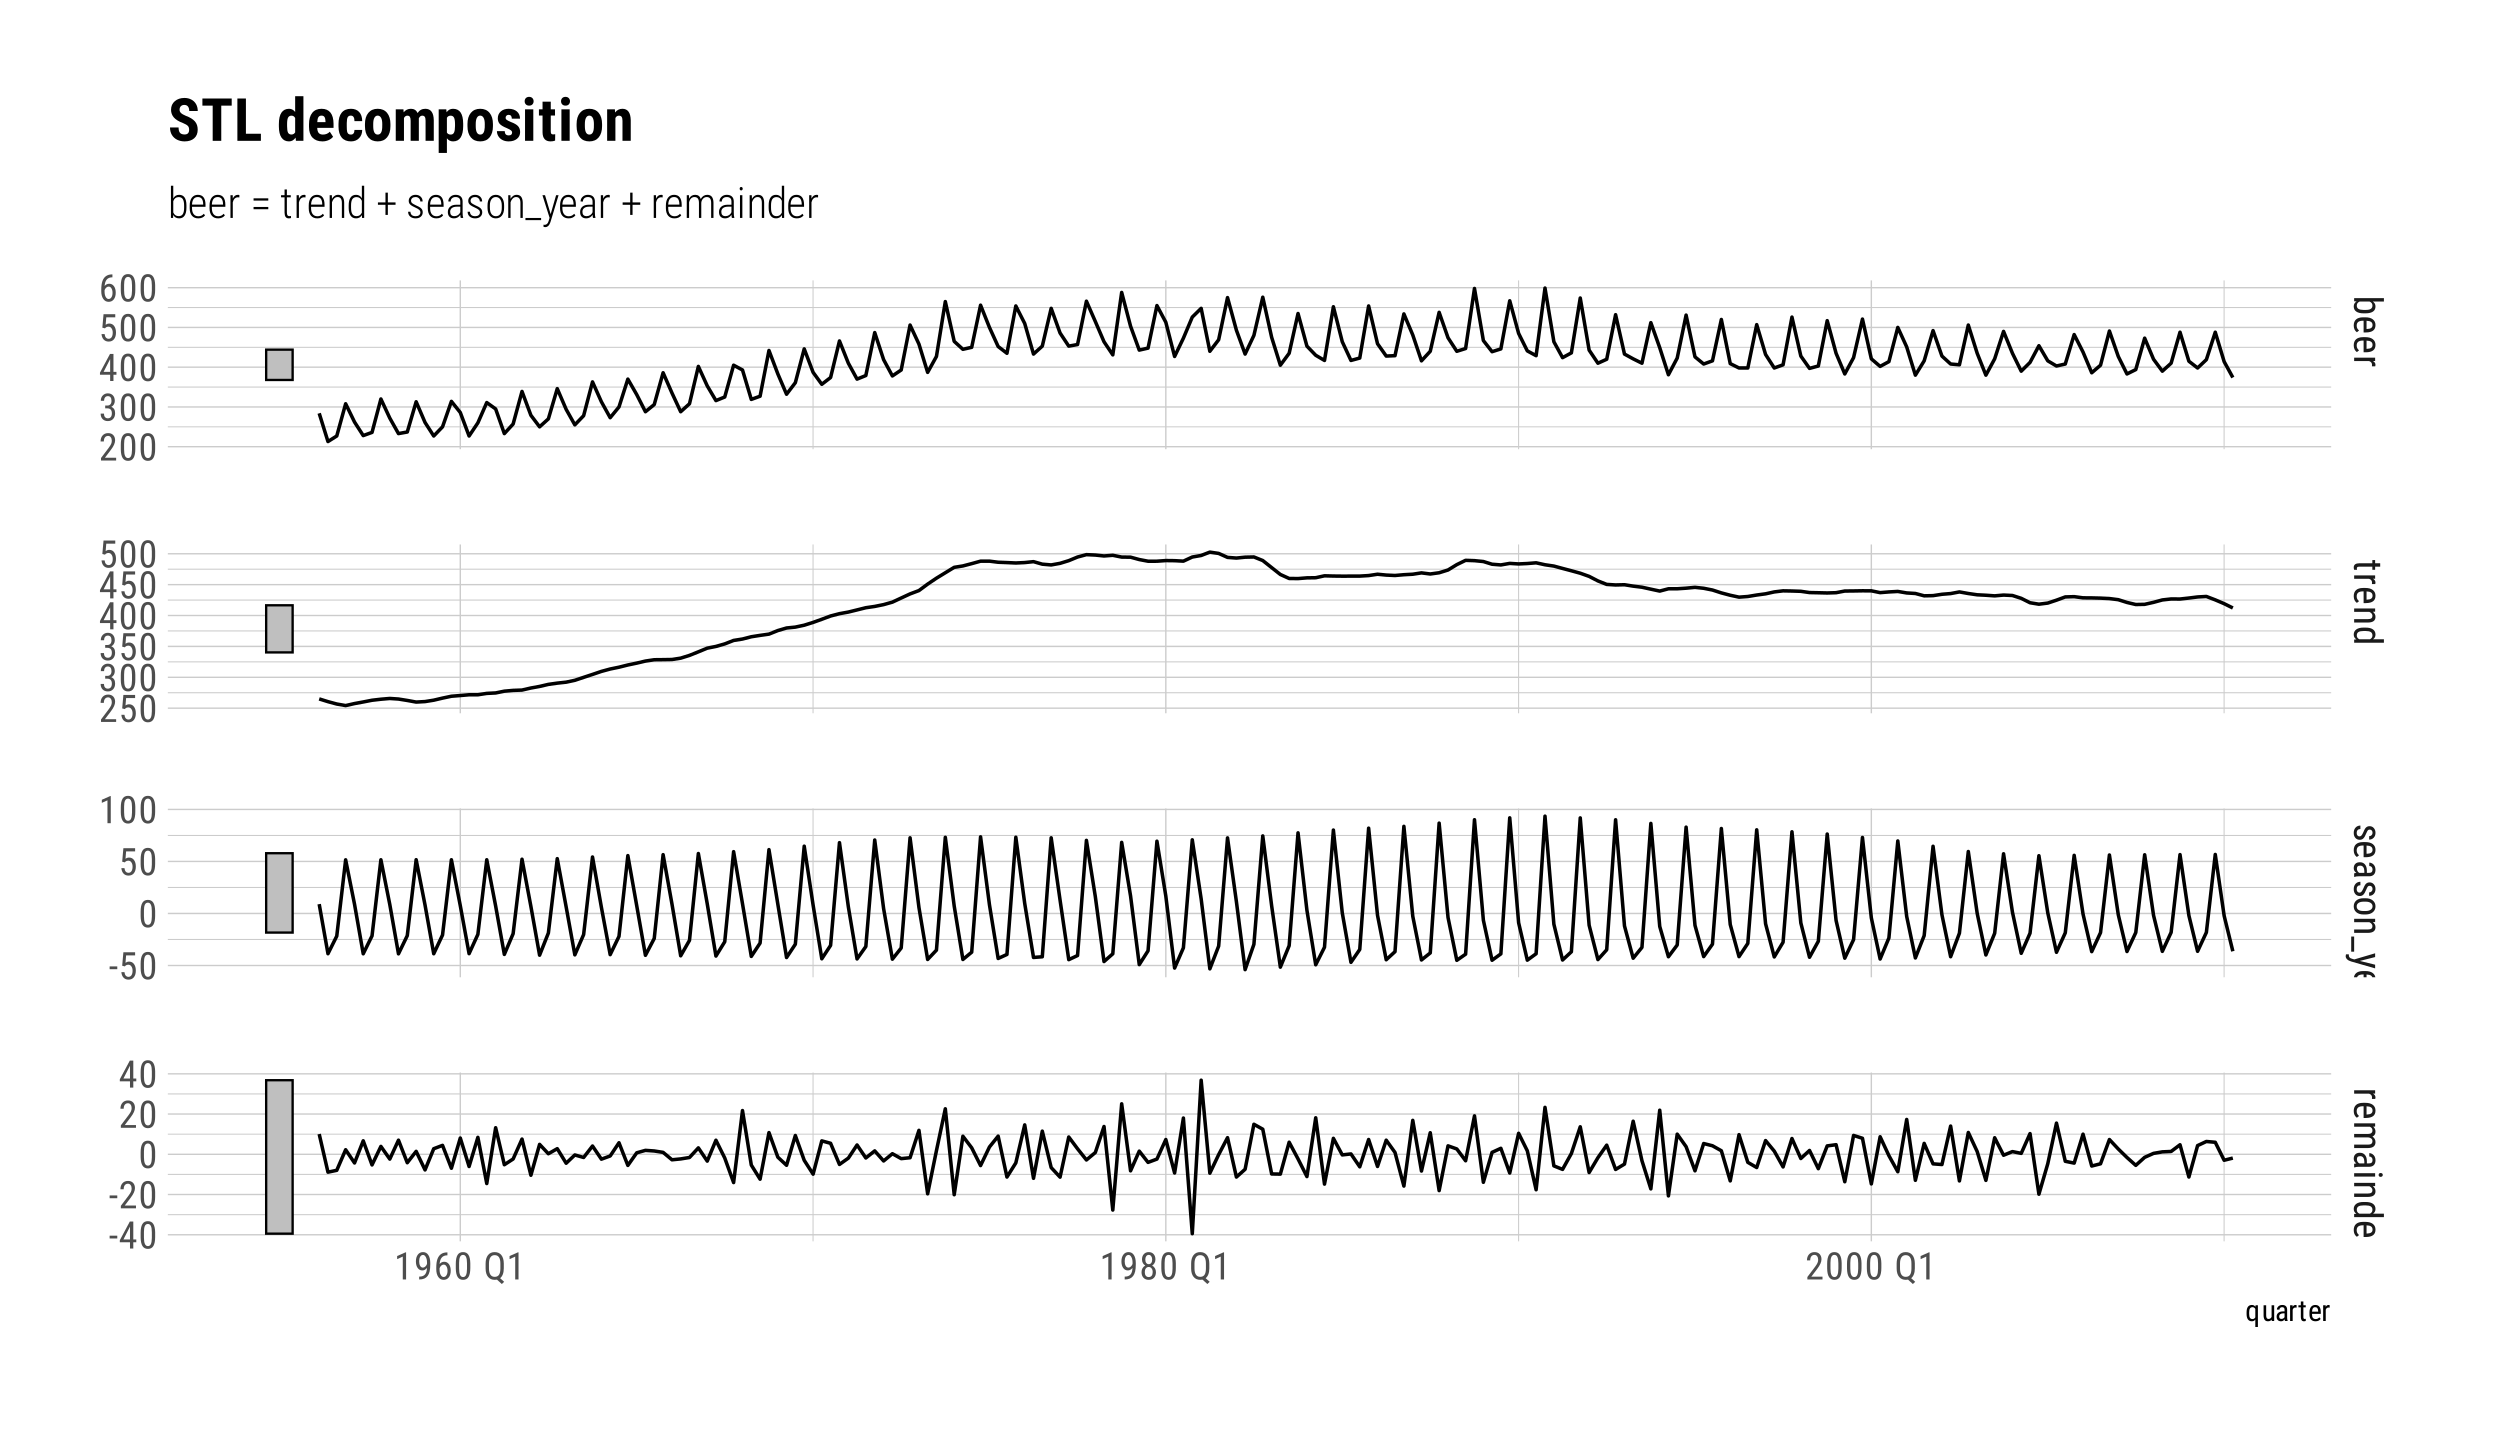 <?xml version="1.0" encoding="UTF-8"?>
<svg xmlns="http://www.w3.org/2000/svg" xmlns:xlink="http://www.w3.org/1999/xlink" width="756" height="432" viewBox="0 0 756 432">
<defs>
<g>
<g id="glyph-0-0">
<path d="M 0 4.094 L 0 0.609 L 8.531 0.609 L 8.531 4.094 Z M 0.5 3.828 L 8.031 3.828 L 4.266 2.484 Z M 7.969 0.875 L 0.547 0.875 L 4.266 2.203 Z M 0.312 1.078 L 0.312 3.609 L 3.859 2.344 Z M 4.672 2.344 L 8.219 3.609 L 8.219 1.078 Z M 4.672 2.344 "/>
</g>
<g id="glyph-0-1">
<path d="M 2.859 5.375 C 1.879 5.375 1.133 5.191 0.625 4.828 C 0.125 4.473 -0.125 3.957 -0.125 3.281 C -0.125 2.613 0.164 2.113 0.75 1.781 L 0 1.719 L 0 0.781 L 9 0.781 L 9 1.812 L 5.641 1.812 C 6.18 2.156 6.453 2.645 6.453 3.281 C 6.453 3.969 6.207 4.484 5.719 4.828 C 5.227 5.18 4.488 5.363 3.5 5.375 Z M 3.453 4.344 C 4.203 4.344 4.734 4.234 5.047 4.016 C 5.367 3.805 5.531 3.469 5.531 3 C 5.531 2.469 5.242 2.07 4.672 1.812 L 1.656 1.812 C 1.082 2.07 0.797 2.473 0.797 3.016 C 0.797 3.484 0.957 3.816 1.281 4.016 C 1.613 4.223 2.125 4.332 2.812 4.344 Z M 3.453 4.344 "/>
</g>
<g id="glyph-0-2">
<path d="M -0.125 3.047 C -0.125 2.254 0.109 1.645 0.578 1.219 C 1.055 0.801 1.75 0.586 2.656 0.578 L 3.422 0.578 C 4.367 0.578 5.109 0.781 5.641 1.188 C 6.18 1.602 6.453 2.18 6.453 2.922 C 6.453 3.66 6.219 4.211 5.75 4.578 C 5.281 4.953 4.547 5.145 3.547 5.156 L 2.859 5.156 L 2.859 1.609 L 2.719 1.609 C 2.031 1.609 1.531 1.734 1.219 1.984 C 0.914 2.242 0.766 2.613 0.766 3.094 C 0.766 3.406 0.82 3.676 0.938 3.906 C 1.051 4.133 1.234 4.352 1.484 4.562 L 0.828 5.094 C 0.191 4.645 -0.125 3.961 -0.125 3.047 Z M 5.562 2.922 C 5.562 2.492 5.414 2.176 5.125 1.969 C 4.832 1.758 4.375 1.645 3.75 1.625 L 3.75 4.109 L 3.891 4.109 C 4.492 4.086 4.922 3.977 5.172 3.781 C 5.43 3.594 5.562 3.305 5.562 2.922 Z M 5.562 2.922 "/>
</g>
<g id="glyph-0-3">
<path d="M 5.375 3.391 C 5.395 3.242 5.406 3.086 5.406 2.922 C 5.406 2.391 5.113 2.02 4.531 1.812 L 0 1.812 L 0 0.781 L 6.344 0.781 L 6.344 1.781 L 5.703 1.797 C 6.203 2.078 6.453 2.473 6.453 2.984 C 6.453 3.141 6.426 3.273 6.375 3.391 Z M 5.375 3.391 "/>
</g>
<g id="glyph-0-4">
<path d="M 7.875 2.141 L 6.344 2.141 L 6.344 3.094 L 5.5 3.094 L 5.5 2.141 L 1.578 2.141 C 1.328 2.141 1.133 2.176 1 2.25 C 0.875 2.332 0.812 2.473 0.812 2.672 C 0.812 2.816 0.832 2.957 0.875 3.094 L 0 3.078 C -0.082 2.848 -0.125 2.609 -0.125 2.359 C -0.125 1.953 0.02 1.641 0.312 1.422 C 0.613 1.211 1.031 1.109 1.562 1.109 L 5.5 1.109 L 5.5 0.141 L 6.344 0.141 L 6.344 1.109 L 7.875 1.109 Z M 7.875 2.141 "/>
</g>
<g id="glyph-0-5">
<path d="M 6.344 1.75 L 5.656 1.781 C 6.188 2.188 6.453 2.703 6.453 3.328 C 6.453 4.441 5.707 5.008 4.219 5.031 L 0 5.031 L 0 4 L 4.172 4 C 4.66 4 5.008 3.914 5.219 3.75 C 5.426 3.582 5.531 3.332 5.531 3 C 5.531 2.738 5.441 2.504 5.266 2.297 C 5.098 2.098 4.879 1.938 4.609 1.812 L 0 1.812 L 0 0.781 L 6.344 0.781 Z M 6.344 1.75 "/>
</g>
<g id="glyph-0-6">
<path d="M 3.453 0.562 C 4.43 0.562 5.176 0.742 5.688 1.109 C 6.195 1.473 6.453 1.992 6.453 2.672 C 6.453 3.285 6.207 3.758 5.719 4.094 L 9 4.094 L 9 5.141 L 0 5.141 L 0 4.188 L 0.688 4.125 C 0.145 3.789 -0.125 3.305 -0.125 2.672 C -0.125 2.016 0.129 1.5 0.641 1.125 C 1.148 0.75 1.875 0.562 2.812 0.562 Z M 2.859 1.594 C 2.148 1.594 1.629 1.695 1.297 1.906 C 0.961 2.125 0.797 2.469 0.797 2.938 C 0.797 3.457 1.055 3.844 1.578 4.094 L 4.781 4.094 C 5.281 3.832 5.531 3.453 5.531 2.953 C 5.531 2.473 5.363 2.125 5.031 1.906 C 4.695 1.695 4.188 1.594 3.5 1.594 Z M 2.859 1.594 "/>
</g>
<g id="glyph-0-7">
<path d="M 1.625 3.859 C 1.844 3.859 2.031 3.773 2.188 3.609 C 2.352 3.441 2.547 3.113 2.766 2.625 C 2.992 2.07 3.188 1.68 3.344 1.453 C 3.508 1.223 3.695 1.051 3.906 0.938 C 4.113 0.82 4.363 0.766 4.656 0.766 C 5.176 0.766 5.602 0.953 5.938 1.328 C 6.281 1.711 6.453 2.195 6.453 2.781 C 6.453 3.395 6.27 3.891 5.906 4.266 C 5.551 4.641 5.094 4.828 4.531 4.828 L 4.531 3.797 C 4.82 3.797 5.066 3.695 5.266 3.5 C 5.461 3.312 5.562 3.07 5.562 2.781 C 5.562 2.477 5.484 2.238 5.328 2.062 C 5.172 1.883 4.957 1.797 4.688 1.797 C 4.477 1.797 4.305 1.859 4.172 1.984 C 4.047 2.117 3.879 2.426 3.672 2.906 C 3.367 3.676 3.07 4.195 2.781 4.469 C 2.5 4.75 2.141 4.891 1.703 4.891 C 1.148 4.891 0.707 4.695 0.375 4.312 C 0.039 3.938 -0.125 3.43 -0.125 2.797 C -0.125 2.141 0.062 1.602 0.438 1.188 C 0.82 0.781 1.305 0.578 1.891 0.578 L 1.891 1.625 C 1.535 1.633 1.258 1.738 1.062 1.938 C 0.863 2.145 0.766 2.43 0.766 2.797 C 0.766 3.141 0.844 3.398 1 3.578 C 1.156 3.766 1.363 3.859 1.625 3.859 Z M 1.625 3.859 "/>
</g>
<g id="glyph-0-8">
<path d="M 0 4.031 C 0.133 3.969 0.363 3.926 0.688 3.906 C 0.145 3.539 -0.125 3.07 -0.125 2.5 C -0.125 1.926 0.035 1.477 0.359 1.156 C 0.68 0.832 1.141 0.672 1.734 0.672 C 2.379 0.672 2.891 0.891 3.266 1.328 C 3.641 1.766 3.832 2.363 3.844 3.125 L 3.844 3.891 L 4.516 3.891 C 4.898 3.891 5.172 3.801 5.328 3.625 C 5.484 3.457 5.562 3.203 5.562 2.859 C 5.562 2.547 5.469 2.289 5.281 2.094 C 5.102 1.906 4.867 1.812 4.578 1.812 L 4.578 0.781 C 4.898 0.781 5.207 0.875 5.5 1.062 C 5.801 1.25 6.035 1.504 6.203 1.828 C 6.367 2.16 6.453 2.523 6.453 2.922 C 6.453 3.566 6.289 4.055 5.969 4.391 C 5.645 4.734 5.176 4.91 4.562 4.922 L 1.359 4.922 C 0.879 4.922 0.457 4.984 0.094 5.109 L 0 5.109 Z M 0.828 2.656 C 0.828 2.906 0.895 3.145 1.031 3.375 C 1.176 3.613 1.352 3.785 1.562 3.891 L 3.078 3.891 L 3.078 3.297 C 3.066 2.805 2.953 2.414 2.734 2.125 C 2.523 1.844 2.234 1.703 1.859 1.703 C 1.492 1.703 1.227 1.773 1.062 1.922 C 0.906 2.066 0.828 2.312 0.828 2.656 Z M 0.828 2.656 "/>
</g>
<g id="glyph-0-9">
<path d="M 3.469 0.562 C 4.383 0.562 5.109 0.785 5.641 1.234 C 6.18 1.68 6.453 2.27 6.453 3 C 6.453 3.738 6.191 4.328 5.672 4.766 C 5.148 5.211 4.438 5.445 3.531 5.469 L 2.859 5.469 C 1.941 5.469 1.211 5.242 0.672 4.797 C 0.141 4.348 -0.125 3.754 -0.125 3.016 C -0.125 2.273 0.133 1.68 0.656 1.234 C 1.176 0.797 1.879 0.57 2.766 0.562 Z M 2.859 1.594 C 2.211 1.594 1.703 1.719 1.328 1.969 C 0.953 2.227 0.766 2.578 0.766 3.016 C 0.766 3.93 1.426 4.398 2.75 4.422 L 3.469 4.422 C 4.113 4.422 4.625 4.289 5 4.031 C 5.375 3.781 5.562 3.438 5.562 3 C 5.562 2.57 5.375 2.227 5 1.969 C 4.625 1.719 4.113 1.594 3.469 1.594 Z M 2.859 1.594 "/>
</g>
<g id="glyph-0-10">
<path d="M -0.891 4.719 L -0.891 0.141 L 0 0.141 L 0 4.719 Z M -0.891 4.719 "/>
</g>
<g id="glyph-0-11">
<path d="M 1.719 2.516 L 6.344 3.656 L 6.344 4.766 L -0.891 2.688 C -1.441 2.531 -1.859 2.305 -2.141 2.016 C -2.422 1.734 -2.562 1.414 -2.562 1.062 C -2.562 0.914 -2.531 0.734 -2.469 0.516 L -1.594 0.516 L -1.609 0.75 C -1.609 1.051 -1.535 1.285 -1.391 1.453 C -1.254 1.617 -1.008 1.754 -0.656 1.859 L 0.047 2.062 L 6.344 0.203 L 6.344 1.344 Z M 1.719 2.516 "/>
</g>
<g id="glyph-0-12">
<path d="M 6.344 1.75 L 5.75 1.781 C 6.219 2.164 6.453 2.676 6.453 3.312 C 6.453 4.008 6.145 4.5 5.531 4.781 C 6.145 5.188 6.453 5.742 6.453 6.453 C 6.453 7.617 5.723 8.219 4.266 8.25 L 0 8.25 L 0 7.219 L 4.172 7.219 C 4.629 7.219 4.969 7.133 5.188 6.969 C 5.414 6.801 5.531 6.523 5.531 6.141 C 5.531 5.828 5.41 5.57 5.172 5.375 C 4.93 5.176 4.625 5.062 4.25 5.031 L 0 5.031 L 0 3.984 L 4.219 3.984 C 5.094 3.973 5.531 3.617 5.531 2.922 C 5.531 2.398 5.27 2.031 4.75 1.812 L 0 1.812 L 0 0.781 L 6.344 0.781 Z M 6.344 1.75 "/>
</g>
<g id="glyph-0-13">
<path d="M 0 1.891 L 0 0.859 L 6.344 0.859 L 6.344 1.891 Z M 8.016 1.969 C 7.848 1.969 7.703 1.922 7.578 1.828 C 7.461 1.734 7.406 1.586 7.406 1.391 C 7.406 1.191 7.461 1.039 7.578 0.938 C 7.703 0.844 7.848 0.797 8.016 0.797 C 8.191 0.797 8.344 0.844 8.469 0.938 C 8.594 1.039 8.656 1.188 8.656 1.375 C 8.656 1.57 8.594 1.719 8.469 1.812 C 8.344 1.914 8.191 1.969 8.016 1.969 Z M 8.016 1.969 "/>
</g>
<g id="glyph-1-0">
<path d="M 3.922 0 L 0.578 0 L 0.578 -8.172 L 3.922 -8.172 Z M 3.672 -0.484 L 3.672 -7.688 L 2.375 -4.094 Z M 0.844 -7.641 L 0.844 -0.531 L 2.109 -4.094 Z M 1.031 -0.297 L 3.453 -0.297 L 2.234 -3.703 Z M 2.234 -4.469 L 3.453 -7.875 L 1.031 -7.875 Z M 2.234 -4.469 "/>
</g>
<g id="glyph-1-1">
<path d="M 3.609 0 L 2.609 0 L 2.609 -6.922 L 0.906 -6.156 L 0.906 -7.094 L 3.453 -8.219 L 3.609 -8.219 Z M 3.609 0 "/>
</g>
<g id="glyph-1-2">
<path d="M 3.922 -3.5 C 3.523 -2.988 3.062 -2.734 2.531 -2.734 C 1.938 -2.734 1.461 -2.984 1.109 -3.484 C 0.754 -3.984 0.578 -4.641 0.578 -5.453 C 0.578 -6.305 0.77 -6.988 1.156 -7.5 C 1.539 -8.02 2.066 -8.281 2.734 -8.281 C 3.422 -8.281 3.957 -7.984 4.344 -7.391 C 4.727 -6.797 4.922 -5.969 4.922 -4.906 L 4.922 -4.609 C 4.922 -3.703 4.852 -2.969 4.719 -2.406 C 4.582 -1.844 4.379 -1.391 4.109 -1.047 C 3.848 -0.703 3.508 -0.441 3.094 -0.266 C 2.688 -0.086 2.176 0 1.562 0 L 1.562 -0.875 L 1.734 -0.875 C 2.43 -0.883 2.961 -1.098 3.328 -1.516 C 3.691 -1.93 3.891 -2.594 3.922 -3.5 Z M 2.703 -3.594 C 2.941 -3.594 3.176 -3.691 3.406 -3.891 C 3.633 -4.086 3.812 -4.352 3.938 -4.688 L 3.938 -5.125 C 3.938 -5.801 3.816 -6.352 3.578 -6.781 C 3.348 -7.207 3.066 -7.422 2.734 -7.422 C 2.367 -7.422 2.082 -7.242 1.875 -6.891 C 1.664 -6.535 1.562 -6.078 1.562 -5.516 C 1.562 -4.953 1.66 -4.488 1.859 -4.125 C 2.066 -3.77 2.348 -3.594 2.703 -3.594 Z M 2.703 -3.594 "/>
</g>
<g id="glyph-1-3">
<path d="M 4.109 -8.188 L 4.109 -7.297 L 3.953 -7.297 C 3.285 -7.285 2.766 -7.062 2.391 -6.625 C 2.023 -6.195 1.812 -5.547 1.75 -4.672 C 2.113 -5.129 2.578 -5.359 3.141 -5.359 C 3.742 -5.359 4.223 -5.109 4.578 -4.609 C 4.93 -4.117 5.109 -3.473 5.109 -2.672 C 5.109 -1.805 4.91 -1.125 4.516 -0.625 C 4.129 -0.133 3.609 0.109 2.953 0.109 C 2.285 0.109 1.75 -0.18 1.344 -0.766 C 0.938 -1.359 0.734 -2.141 0.734 -3.109 L 0.734 -3.516 C 0.734 -4.629 0.852 -5.52 1.094 -6.188 C 1.344 -6.852 1.703 -7.348 2.172 -7.672 C 2.648 -8.004 3.242 -8.176 3.953 -8.188 Z M 2.969 -4.5 C 2.707 -4.5 2.461 -4.395 2.234 -4.188 C 2.004 -3.977 1.836 -3.719 1.734 -3.406 L 1.734 -3 C 1.734 -2.332 1.848 -1.789 2.078 -1.375 C 2.316 -0.957 2.609 -0.75 2.953 -0.75 C 3.316 -0.75 3.602 -0.922 3.812 -1.266 C 4.031 -1.609 4.141 -2.055 4.141 -2.609 C 4.141 -3.172 4.031 -3.625 3.812 -3.969 C 3.602 -4.32 3.32 -4.5 2.969 -4.5 Z M 2.969 -4.5 "/>
</g>
<g id="glyph-1-4">
<path d="M 5.031 -3.484 C 5.031 -2.273 4.852 -1.375 4.5 -0.781 C 4.145 -0.188 3.594 0.109 2.844 0.109 C 2.113 0.109 1.566 -0.176 1.203 -0.75 C 0.848 -1.32 0.66 -2.18 0.641 -3.328 L 0.641 -4.734 C 0.641 -5.93 0.816 -6.82 1.172 -7.406 C 1.523 -7.988 2.078 -8.281 2.828 -8.281 C 3.566 -8.281 4.113 -8 4.469 -7.438 C 4.82 -6.883 5.008 -6.047 5.031 -4.922 Z M 4.031 -4.906 C 4.031 -5.77 3.93 -6.406 3.734 -6.812 C 3.547 -7.227 3.242 -7.438 2.828 -7.438 C 2.422 -7.438 2.117 -7.234 1.922 -6.828 C 1.734 -6.43 1.641 -5.828 1.641 -5.016 L 1.641 -3.328 C 1.641 -2.461 1.738 -1.812 1.938 -1.375 C 2.133 -0.945 2.438 -0.734 2.844 -0.734 C 3.25 -0.734 3.547 -0.938 3.734 -1.344 C 3.922 -1.75 4.02 -2.375 4.031 -3.219 Z M 4.031 -4.906 "/>
</g>
<g id="glyph-1-5">
</g>
<g id="glyph-1-6">
<path d="M 6.156 -3.375 C 6.156 -2.656 6.055 -2.047 5.859 -1.547 C 5.672 -1.055 5.398 -0.672 5.047 -0.391 L 6.266 0.703 L 5.562 1.375 L 4.094 0.047 C 3.852 0.086 3.625 0.109 3.406 0.109 C 2.562 0.109 1.895 -0.188 1.406 -0.781 C 0.914 -1.375 0.664 -2.211 0.656 -3.297 L 0.656 -4.797 C 0.656 -5.891 0.895 -6.742 1.375 -7.359 C 1.852 -7.973 2.523 -8.281 3.391 -8.281 C 4.266 -8.281 4.941 -7.977 5.422 -7.375 C 5.898 -6.781 6.145 -5.93 6.156 -4.828 Z M 5.125 -4.797 C 5.125 -5.66 4.984 -6.301 4.703 -6.719 C 4.422 -7.145 3.984 -7.359 3.391 -7.359 C 2.836 -7.359 2.414 -7.145 2.125 -6.719 C 1.832 -6.289 1.68 -5.66 1.672 -4.828 L 1.672 -3.375 C 1.672 -2.531 1.816 -1.891 2.109 -1.453 C 2.398 -1.016 2.832 -0.797 3.406 -0.797 C 3.977 -0.797 4.406 -0.992 4.688 -1.391 C 4.969 -1.797 5.113 -2.41 5.125 -3.234 Z M 5.125 -4.797 "/>
</g>
<g id="glyph-1-7">
<path d="M 4.859 -6.047 C 4.859 -5.641 4.766 -5.273 4.578 -4.953 C 4.398 -4.629 4.16 -4.379 3.859 -4.203 C 4.223 -4.016 4.504 -3.742 4.703 -3.391 C 4.91 -3.047 5.016 -2.648 5.016 -2.203 C 5.016 -1.504 4.816 -0.941 4.422 -0.516 C 4.023 -0.098 3.492 0.109 2.828 0.109 C 2.172 0.109 1.645 -0.098 1.25 -0.516 C 0.852 -0.941 0.656 -1.504 0.656 -2.203 C 0.656 -2.648 0.754 -3.051 0.953 -3.406 C 1.16 -3.758 1.441 -4.031 1.797 -4.219 C 1.484 -4.395 1.238 -4.641 1.062 -4.953 C 0.883 -5.273 0.797 -5.641 0.797 -6.047 C 0.797 -6.734 0.984 -7.273 1.359 -7.672 C 1.734 -8.078 2.223 -8.281 2.828 -8.281 C 3.441 -8.281 3.93 -8.082 4.297 -7.688 C 4.672 -7.289 4.859 -6.742 4.859 -6.047 Z M 4.031 -2.234 C 4.031 -2.703 3.914 -3.078 3.688 -3.359 C 3.469 -3.641 3.18 -3.781 2.828 -3.781 C 2.461 -3.781 2.172 -3.633 1.953 -3.344 C 1.742 -3.062 1.641 -2.691 1.641 -2.234 C 1.641 -1.754 1.742 -1.383 1.953 -1.125 C 2.16 -0.863 2.453 -0.734 2.828 -0.734 C 3.211 -0.734 3.508 -0.863 3.719 -1.125 C 3.926 -1.383 4.031 -1.754 4.031 -2.234 Z M 3.875 -6.031 C 3.875 -6.445 3.773 -6.785 3.578 -7.047 C 3.391 -7.305 3.141 -7.438 2.828 -7.438 C 2.516 -7.438 2.266 -7.305 2.078 -7.047 C 1.891 -6.785 1.797 -6.445 1.797 -6.031 C 1.797 -5.602 1.891 -5.258 2.078 -5 C 2.273 -4.75 2.523 -4.625 2.828 -4.625 C 3.148 -4.625 3.406 -4.75 3.594 -5 C 3.781 -5.258 3.875 -5.602 3.875 -6.031 Z M 3.875 -6.031 "/>
</g>
<g id="glyph-1-8">
<path d="M 5.234 0 L 0.656 0 L 0.656 -0.75 L 2.984 -3.828 C 3.336 -4.305 3.582 -4.695 3.719 -5 C 3.852 -5.312 3.922 -5.633 3.922 -5.969 C 3.922 -6.406 3.816 -6.758 3.609 -7.031 C 3.41 -7.301 3.148 -7.438 2.828 -7.438 C 2.41 -7.438 2.086 -7.289 1.859 -7 C 1.629 -6.719 1.516 -6.305 1.516 -5.766 L 0.531 -5.766 C 0.531 -6.516 0.734 -7.117 1.141 -7.578 C 1.555 -8.047 2.117 -8.281 2.828 -8.281 C 3.473 -8.281 3.984 -8.082 4.359 -7.688 C 4.734 -7.289 4.922 -6.758 4.922 -6.094 C 4.922 -5.289 4.5 -4.336 3.656 -3.234 L 1.844 -0.844 L 5.234 -0.844 Z M 5.234 0 "/>
</g>
<g id="glyph-1-9">
<path d="M 1.922 -4.594 L 2.562 -4.594 C 2.969 -4.594 3.281 -4.719 3.5 -4.969 C 3.719 -5.219 3.828 -5.562 3.828 -6 C 3.828 -6.957 3.457 -7.438 2.719 -7.438 C 2.363 -7.438 2.082 -7.305 1.875 -7.047 C 1.676 -6.785 1.578 -6.445 1.578 -6.031 L 0.594 -6.031 C 0.594 -6.688 0.789 -7.223 1.188 -7.641 C 1.594 -8.066 2.102 -8.281 2.719 -8.281 C 3.363 -8.281 3.875 -8.078 4.25 -7.672 C 4.633 -7.273 4.828 -6.707 4.828 -5.969 C 4.828 -5.594 4.727 -5.238 4.531 -4.906 C 4.332 -4.582 4.078 -4.344 3.766 -4.188 C 4.535 -3.906 4.922 -3.27 4.922 -2.281 C 4.922 -1.551 4.719 -0.969 4.312 -0.531 C 3.906 -0.102 3.375 0.109 2.719 0.109 C 2.07 0.109 1.547 -0.094 1.141 -0.5 C 0.742 -0.914 0.547 -1.469 0.547 -2.156 L 1.547 -2.156 C 1.547 -1.719 1.648 -1.367 1.859 -1.109 C 2.066 -0.859 2.352 -0.734 2.719 -0.734 C 3.094 -0.734 3.391 -0.859 3.609 -1.109 C 3.828 -1.359 3.938 -1.738 3.938 -2.25 C 3.938 -3.25 3.461 -3.75 2.516 -3.75 L 1.922 -3.75 Z M 1.922 -4.594 "/>
</g>
<g id="glyph-1-10">
<path d="M 4.422 -2.75 L 5.328 -2.75 L 5.328 -1.891 L 4.422 -1.891 L 4.422 0 L 3.422 0 L 3.422 -1.891 L 0.344 -1.891 L 0.344 -2.516 L 3.375 -8.172 L 4.422 -8.172 Z M 1.438 -2.75 L 3.422 -2.75 L 3.422 -6.625 Z M 1.438 -2.75 "/>
</g>
<g id="glyph-1-11">
<path d="M 1.062 -4.094 L 1.422 -8.172 L 4.969 -8.172 L 4.969 -7.219 L 2.25 -7.219 L 2.062 -4.984 C 2.395 -5.223 2.758 -5.344 3.156 -5.344 C 3.789 -5.344 4.285 -5.094 4.641 -4.594 C 5.004 -4.102 5.188 -3.441 5.188 -2.609 C 5.188 -1.766 4.988 -1.098 4.594 -0.609 C 4.207 -0.129 3.664 0.109 2.969 0.109 C 2.363 0.109 1.867 -0.086 1.484 -0.484 C 1.098 -0.891 0.875 -1.445 0.812 -2.156 L 1.75 -2.156 C 1.801 -1.688 1.93 -1.332 2.141 -1.094 C 2.359 -0.852 2.633 -0.734 2.969 -0.734 C 3.352 -0.734 3.656 -0.898 3.875 -1.234 C 4.094 -1.566 4.203 -2.02 4.203 -2.594 C 4.203 -3.125 4.082 -3.555 3.844 -3.891 C 3.613 -4.234 3.301 -4.406 2.906 -4.406 C 2.582 -4.406 2.316 -4.32 2.109 -4.156 L 1.859 -3.891 Z M 1.062 -4.094 "/>
</g>
<g id="glyph-1-12">
<path d="M 2.578 -3.047 L 0.266 -3.047 L 0.266 -3.891 L 2.578 -3.891 Z M 2.578 -3.047 "/>
</g>
<g id="glyph-2-0">
<path d="M 3.078 0 L 0.453 0 L 0.453 -6.406 L 3.078 -6.406 Z M 2.875 -0.375 L 2.875 -6.016 L 1.859 -3.203 Z M 0.656 -5.984 L 0.656 -0.406 L 1.641 -3.203 Z M 0.797 -0.234 L 2.703 -0.234 L 1.75 -2.891 Z M 1.75 -3.5 L 2.703 -6.156 L 0.797 -6.156 Z M 1.75 -3.5 "/>
</g>
<g id="glyph-2-1">
<path d="M 0.422 -2.594 C 0.422 -3.332 0.551 -3.891 0.812 -4.266 C 1.082 -4.648 1.488 -4.844 2.031 -4.844 C 2.488 -4.844 2.844 -4.66 3.094 -4.297 L 3.141 -4.75 L 3.844 -4.75 L 3.844 1.828 L 3.062 1.828 L 3.062 -0.422 C 2.812 -0.078 2.461 0.094 2.016 0.094 C 1.504 0.094 1.109 -0.094 0.828 -0.469 C 0.555 -0.844 0.422 -1.391 0.422 -2.109 Z M 1.203 -2.156 C 1.203 -1.613 1.281 -1.211 1.438 -0.953 C 1.602 -0.703 1.863 -0.578 2.219 -0.578 C 2.582 -0.578 2.863 -0.75 3.062 -1.094 L 3.062 -3.641 C 2.852 -3.992 2.578 -4.172 2.234 -4.172 C 1.867 -4.172 1.602 -4.039 1.438 -3.781 C 1.281 -3.531 1.203 -3.145 1.203 -2.625 Z M 1.203 -2.156 "/>
</g>
<g id="glyph-2-2">
<path d="M 3 -0.422 C 2.75 -0.078 2.375 0.094 1.875 0.094 C 1.445 0.094 1.125 -0.051 0.906 -0.344 C 0.688 -0.645 0.57 -1.082 0.562 -1.656 L 0.562 -4.75 L 1.344 -4.75 L 1.344 -1.719 C 1.344 -0.977 1.566 -0.609 2.016 -0.609 C 2.484 -0.609 2.805 -0.816 2.984 -1.234 L 2.984 -4.75 L 3.766 -4.75 L 3.766 0 L 3.031 0 Z M 3 -0.422 "/>
</g>
<g id="glyph-2-3">
<path d="M 3.031 0 C 2.977 -0.102 2.941 -0.273 2.922 -0.516 C 2.648 -0.109 2.301 0.094 1.875 0.094 C 1.438 0.094 1.098 -0.023 0.859 -0.266 C 0.617 -0.516 0.5 -0.859 0.5 -1.297 C 0.5 -1.773 0.66 -2.156 0.984 -2.438 C 1.316 -2.727 1.77 -2.879 2.344 -2.891 L 2.906 -2.891 L 2.906 -3.391 C 2.906 -3.672 2.844 -3.867 2.719 -3.984 C 2.594 -4.109 2.406 -4.172 2.156 -4.172 C 1.914 -4.172 1.723 -4.098 1.578 -3.953 C 1.43 -3.816 1.359 -3.645 1.359 -3.438 L 0.578 -3.438 C 0.578 -3.676 0.648 -3.906 0.797 -4.125 C 0.941 -4.352 1.133 -4.531 1.375 -4.656 C 1.613 -4.781 1.883 -4.844 2.188 -4.844 C 2.676 -4.844 3.047 -4.723 3.297 -4.484 C 3.547 -4.242 3.676 -3.891 3.688 -3.422 L 3.688 -1.031 C 3.688 -0.656 3.738 -0.336 3.844 -0.078 L 3.844 0 Z M 1.984 -0.625 C 2.18 -0.625 2.363 -0.676 2.531 -0.781 C 2.707 -0.883 2.832 -1.016 2.906 -1.172 L 2.906 -2.312 L 2.469 -2.312 C 2.102 -2.301 1.812 -2.211 1.594 -2.047 C 1.383 -1.891 1.281 -1.672 1.281 -1.391 C 1.281 -1.117 1.332 -0.922 1.438 -0.797 C 1.551 -0.68 1.734 -0.625 1.984 -0.625 Z M 1.984 -0.625 "/>
</g>
<g id="glyph-2-4">
<path d="M 2.547 -4.031 C 2.43 -4.051 2.312 -4.062 2.188 -4.062 C 1.789 -4.062 1.516 -3.844 1.359 -3.406 L 1.359 0 L 0.578 0 L 0.578 -4.75 L 1.344 -4.75 L 1.344 -4.266 C 1.551 -4.648 1.848 -4.844 2.234 -4.844 C 2.359 -4.844 2.461 -4.82 2.547 -4.781 Z M 2.547 -4.031 "/>
</g>
<g id="glyph-2-5">
<path d="M 1.594 -5.906 L 1.594 -4.75 L 2.312 -4.75 L 2.312 -4.125 L 1.594 -4.125 L 1.594 -1.172 C 1.594 -0.984 1.625 -0.844 1.688 -0.75 C 1.75 -0.656 1.859 -0.609 2.016 -0.609 C 2.109 -0.609 2.211 -0.625 2.328 -0.656 L 2.312 0 C 2.133 0.062 1.953 0.094 1.766 0.094 C 1.461 0.094 1.227 -0.016 1.062 -0.234 C 0.906 -0.461 0.828 -0.773 0.828 -1.172 L 0.828 -4.125 L 0.094 -4.125 L 0.094 -4.75 L 0.828 -4.75 L 0.828 -5.906 Z M 1.594 -5.906 "/>
</g>
<g id="glyph-2-6">
<path d="M 2.281 0.094 C 1.688 0.094 1.227 -0.082 0.906 -0.438 C 0.594 -0.789 0.438 -1.312 0.438 -2 L 0.438 -2.578 C 0.438 -3.285 0.586 -3.836 0.891 -4.234 C 1.203 -4.641 1.633 -4.844 2.188 -4.844 C 2.75 -4.844 3.164 -4.664 3.438 -4.312 C 3.719 -3.957 3.859 -3.406 3.859 -2.656 L 3.859 -2.141 L 1.203 -2.141 L 1.203 -2.031 C 1.203 -1.52 1.297 -1.148 1.484 -0.922 C 1.68 -0.691 1.961 -0.578 2.328 -0.578 C 2.555 -0.578 2.754 -0.617 2.922 -0.703 C 3.098 -0.785 3.266 -0.922 3.422 -1.109 L 3.828 -0.625 C 3.484 -0.145 2.969 0.094 2.281 0.094 Z M 2.188 -4.172 C 1.863 -4.172 1.625 -4.062 1.469 -3.844 C 1.32 -3.625 1.238 -3.281 1.219 -2.812 L 3.078 -2.812 L 3.078 -2.922 C 3.055 -3.367 2.973 -3.688 2.828 -3.875 C 2.691 -4.07 2.477 -4.172 2.188 -4.172 Z M 2.188 -4.172 "/>
</g>
<g id="glyph-3-0">
<path d="M 4.438 0 L 0.656 0 L 0.656 -9.25 L 4.438 -9.25 Z M 4.141 -0.547 L 4.141 -8.703 L 2.688 -4.625 Z M 0.953 -8.641 L 0.953 -0.594 L 2.375 -4.625 Z M 1.156 -0.344 L 3.906 -0.344 L 2.531 -4.188 Z M 2.531 -5.047 L 3.906 -8.906 L 1.156 -8.906 Z M 2.531 -5.047 "/>
</g>
<g id="glyph-3-1">
<path d="M 5.625 -3.109 C 5.625 -2.055 5.438 -1.254 5.062 -0.703 C 4.695 -0.148 4.148 0.125 3.422 0.125 C 2.609 0.125 2.008 -0.223 1.625 -0.922 L 1.594 0 L 0.938 0 L 0.938 -9.75 L 1.641 -9.75 L 1.641 -5.906 C 2.023 -6.633 2.613 -7 3.406 -7 C 4.145 -7 4.695 -6.734 5.062 -6.203 C 5.426 -5.68 5.613 -4.906 5.625 -3.875 Z M 4.922 -3.75 C 4.922 -4.625 4.789 -5.27 4.531 -5.688 C 4.281 -6.102 3.859 -6.312 3.266 -6.312 C 2.484 -6.312 1.941 -5.898 1.641 -5.078 L 1.641 -1.672 C 1.785 -1.316 1.992 -1.039 2.266 -0.844 C 2.547 -0.645 2.883 -0.547 3.281 -0.547 C 3.844 -0.547 4.254 -0.75 4.516 -1.156 C 4.785 -1.562 4.922 -2.195 4.922 -3.062 Z M 4.922 -3.75 "/>
</g>
<g id="glyph-3-2">
<path d="M 3.203 0.125 C 2.398 0.125 1.77 -0.133 1.312 -0.656 C 0.852 -1.188 0.617 -1.941 0.609 -2.922 L 0.609 -3.766 C 0.609 -4.773 0.828 -5.566 1.266 -6.141 C 1.711 -6.711 2.316 -7 3.078 -7 C 3.828 -7 4.395 -6.754 4.781 -6.266 C 5.176 -5.773 5.379 -5.031 5.391 -4.031 L 5.391 -3.375 L 1.312 -3.375 L 1.312 -2.984 C 1.312 -2.191 1.477 -1.582 1.812 -1.156 C 2.145 -0.727 2.617 -0.516 3.234 -0.516 C 3.91 -0.516 4.457 -0.766 4.875 -1.266 L 5.25 -0.797 C 4.801 -0.18 4.117 0.125 3.203 0.125 Z M 3.078 -6.328 C 2.523 -6.328 2.098 -6.129 1.797 -5.734 C 1.504 -5.348 1.344 -4.781 1.312 -4.031 L 4.688 -4.031 L 4.688 -4.219 C 4.656 -5.625 4.117 -6.328 3.078 -6.328 Z M 3.078 -6.328 "/>
</g>
<g id="glyph-3-3">
<path d="M 3.625 -6.203 C 3.457 -6.234 3.312 -6.25 3.188 -6.25 C 2.801 -6.25 2.473 -6.113 2.203 -5.844 C 1.941 -5.582 1.754 -5.211 1.641 -4.734 L 1.641 0 L 0.938 0 L 0.938 -6.875 L 1.625 -6.875 L 1.641 -5.844 C 1.973 -6.613 2.5 -7 3.219 -7 C 3.406 -7 3.547 -6.969 3.641 -6.906 Z M 3.625 -6.203 "/>
</g>
<g id="glyph-3-4">
</g>
<g id="glyph-3-5">
<path d="M 5.375 -5.25 L 0.922 -5.25 L 0.922 -5.938 L 5.375 -5.938 Z M 5.375 -2.641 L 0.922 -2.641 L 0.922 -3.328 L 5.375 -3.328 Z M 5.375 -2.641 "/>
</g>
<g id="glyph-3-6">
<path d="M 2 -8.625 L 2 -6.875 L 3.172 -6.875 L 3.172 -6.234 L 2 -6.234 L 2 -1.672 C 2 -1.297 2.055 -1.016 2.172 -0.828 C 2.285 -0.641 2.473 -0.547 2.734 -0.547 C 2.848 -0.547 3.016 -0.566 3.234 -0.609 L 3.25 0.016 C 3.094 0.086 2.863 0.125 2.562 0.125 C 1.738 0.125 1.316 -0.441 1.297 -1.578 L 1.297 -6.234 L 0.234 -6.234 L 0.234 -6.875 L 1.297 -6.875 L 1.297 -8.625 Z M 2 -8.625 "/>
</g>
<g id="glyph-3-7">
<path d="M 1.609 -6.875 L 1.625 -5.781 C 1.832 -6.145 2.094 -6.438 2.406 -6.656 C 2.719 -6.883 3.078 -7 3.484 -7 C 4.68 -7 5.297 -6.203 5.328 -4.609 L 5.328 0 L 4.625 0 L 4.625 -4.531 C 4.625 -5.145 4.516 -5.598 4.297 -5.891 C 4.086 -6.18 3.758 -6.328 3.312 -6.328 C 2.938 -6.328 2.602 -6.188 2.312 -5.906 C 2.02 -5.625 1.797 -5.242 1.641 -4.766 L 1.641 0 L 0.938 0 L 0.938 -6.875 Z M 1.609 -6.875 "/>
</g>
<g id="glyph-3-8">
<path d="M 0.688 -3.75 C 0.688 -4.82 0.875 -5.629 1.25 -6.172 C 1.625 -6.723 2.18 -7 2.922 -7 C 3.703 -7 4.285 -6.648 4.672 -5.953 L 4.672 -9.75 L 5.375 -9.75 L 5.375 0 L 4.719 0 L 4.688 -0.875 C 4.301 -0.207 3.711 0.125 2.922 0.125 C 2.191 0.125 1.641 -0.148 1.266 -0.703 C 0.891 -1.254 0.695 -2.035 0.688 -3.047 Z M 1.406 -3.109 C 1.406 -2.234 1.535 -1.586 1.797 -1.172 C 2.066 -0.754 2.488 -0.547 3.062 -0.547 C 3.801 -0.547 4.336 -0.898 4.672 -1.609 L 4.672 -5.172 C 4.359 -5.93 3.82 -6.312 3.062 -6.312 C 2.488 -6.312 2.066 -6.102 1.797 -5.688 C 1.535 -5.281 1.406 -4.648 1.406 -3.797 Z M 1.406 -3.109 "/>
</g>
<g id="glyph-3-9">
<path d="M 3.531 -4.703 L 5.859 -4.703 L 5.859 -3.984 L 3.531 -3.984 L 3.531 -0.922 L 2.812 -0.922 L 2.812 -3.984 L 0.531 -3.984 L 0.531 -4.703 L 2.812 -4.703 L 2.812 -7.656 L 3.531 -7.656 Z M 3.531 -4.703 "/>
</g>
<g id="glyph-3-10">
<path d="M 4.375 -1.688 C 4.375 -1.988 4.25 -2.25 4 -2.469 C 3.758 -2.688 3.344 -2.926 2.75 -3.188 C 2.164 -3.457 1.758 -3.68 1.531 -3.859 C 1.301 -4.035 1.129 -4.223 1.016 -4.422 C 0.898 -4.629 0.844 -4.879 0.844 -5.172 C 0.844 -5.691 1.035 -6.125 1.422 -6.469 C 1.805 -6.82 2.301 -7 2.906 -7 C 3.551 -7 4.066 -6.812 4.453 -6.438 C 4.848 -6.07 5.047 -5.586 5.047 -4.984 L 4.344 -4.984 C 4.344 -5.367 4.207 -5.688 3.938 -5.938 C 3.676 -6.195 3.332 -6.328 2.906 -6.328 C 2.488 -6.328 2.156 -6.223 1.906 -6.016 C 1.664 -5.805 1.547 -5.531 1.547 -5.188 C 1.547 -4.914 1.641 -4.691 1.828 -4.516 C 2.016 -4.348 2.414 -4.113 3.031 -3.812 C 3.676 -3.531 4.117 -3.297 4.359 -3.109 C 4.598 -2.93 4.773 -2.734 4.891 -2.516 C 5.016 -2.297 5.078 -2.035 5.078 -1.734 C 5.078 -1.16 4.879 -0.707 4.484 -0.375 C 4.098 -0.039 3.582 0.125 2.938 0.125 C 2.258 0.125 1.707 -0.055 1.281 -0.422 C 0.863 -0.797 0.656 -1.281 0.656 -1.875 L 1.359 -1.875 C 1.379 -1.445 1.52 -1.113 1.781 -0.875 C 2.051 -0.645 2.438 -0.531 2.938 -0.531 C 3.375 -0.531 3.723 -0.633 3.984 -0.844 C 4.242 -1.051 4.375 -1.332 4.375 -1.688 Z M 4.375 -1.688 "/>
</g>
<g id="glyph-3-11">
<path d="M 4.578 0 C 4.504 -0.219 4.457 -0.535 4.438 -0.953 C 4.227 -0.609 3.957 -0.344 3.625 -0.156 C 3.289 0.031 2.93 0.125 2.547 0.125 C 1.953 0.125 1.488 -0.039 1.156 -0.375 C 0.832 -0.707 0.672 -1.18 0.672 -1.797 C 0.672 -2.473 0.898 -3.008 1.359 -3.406 C 1.816 -3.801 2.445 -4 3.25 -4 L 4.438 -4 L 4.438 -4.953 C 4.438 -5.441 4.312 -5.789 4.062 -6 C 3.82 -6.219 3.469 -6.328 3 -6.328 C 2.562 -6.328 2.203 -6.203 1.922 -5.953 C 1.648 -5.703 1.516 -5.375 1.516 -4.969 L 0.812 -4.984 C 0.812 -5.547 1.02 -6.02 1.438 -6.406 C 1.863 -6.801 2.395 -7 3.031 -7 C 3.719 -7 4.238 -6.82 4.594 -6.469 C 4.957 -6.125 5.141 -5.617 5.141 -4.953 L 5.141 -1.594 C 5.141 -0.914 5.195 -0.41 5.312 -0.078 L 5.312 0 Z M 2.641 -0.547 C 3.047 -0.547 3.41 -0.656 3.734 -0.875 C 4.055 -1.094 4.289 -1.379 4.438 -1.734 L 4.438 -3.406 L 3.312 -3.406 C 2.676 -3.395 2.191 -3.25 1.859 -2.969 C 1.535 -2.695 1.375 -2.328 1.375 -1.859 C 1.375 -0.984 1.797 -0.547 2.641 -0.547 Z M 2.641 -0.547 "/>
</g>
<g id="glyph-3-12">
<path d="M 0.672 -3.781 C 0.672 -4.77 0.895 -5.551 1.344 -6.125 C 1.789 -6.707 2.406 -7 3.188 -7 C 3.957 -7 4.566 -6.711 5.016 -6.141 C 5.461 -5.578 5.688 -4.797 5.688 -3.797 L 5.688 -3.078 C 5.688 -2.066 5.461 -1.281 5.016 -0.719 C 4.566 -0.156 3.957 0.125 3.188 0.125 C 2.426 0.125 1.82 -0.148 1.375 -0.703 C 0.926 -1.254 0.691 -2.008 0.672 -2.969 Z M 1.391 -3.078 C 1.391 -2.285 1.547 -1.66 1.859 -1.203 C 2.18 -0.754 2.625 -0.531 3.188 -0.531 C 3.77 -0.531 4.211 -0.742 4.516 -1.172 C 4.828 -1.609 4.984 -2.234 4.984 -3.047 L 4.984 -3.781 C 4.984 -4.57 4.82 -5.191 4.5 -5.641 C 4.188 -6.098 3.75 -6.328 3.188 -6.328 C 2.633 -6.328 2.195 -6.102 1.875 -5.656 C 1.551 -5.219 1.391 -4.609 1.391 -3.828 Z M 1.391 -3.078 "/>
</g>
<g id="glyph-3-13">
<path d="M 4.875 0.656 L 0.141 0.656 L 0.141 0 L 4.875 0 Z M 4.875 0.656 "/>
</g>
<g id="glyph-3-14">
<path d="M 2.766 -1.156 L 4.406 -6.875 L 5.156 -6.875 L 2.75 1.094 L 2.609 1.484 C 2.285 2.348 1.785 2.781 1.109 2.781 C 0.953 2.781 0.785 2.75 0.609 2.688 L 0.594 2.031 C 0.695 2.062 0.805 2.078 0.922 2.078 C 1.223 2.078 1.473 1.984 1.672 1.797 C 1.867 1.617 2.031 1.328 2.156 0.922 L 2.438 -0.047 L 0.281 -6.875 L 1.062 -6.875 Z M 2.766 -1.156 "/>
</g>
<g id="glyph-3-15">
<path d="M 1.594 -6.875 L 1.609 -5.844 C 2.035 -6.613 2.648 -7 3.453 -7 C 4.336 -7 4.906 -6.578 5.156 -5.734 C 5.375 -6.148 5.648 -6.461 5.984 -6.672 C 6.328 -6.891 6.703 -7 7.109 -7 C 8.348 -7 8.977 -6.203 9 -4.609 L 9 0 L 8.297 0 L 8.297 -4.562 C 8.297 -5.156 8.188 -5.598 7.969 -5.891 C 7.758 -6.18 7.414 -6.328 6.938 -6.328 C 6.5 -6.316 6.129 -6.145 5.828 -5.812 C 5.523 -5.477 5.352 -5.066 5.312 -4.578 L 5.312 0 L 4.609 0 L 4.609 -4.547 C 4.609 -5.148 4.492 -5.598 4.266 -5.891 C 4.047 -6.18 3.703 -6.328 3.234 -6.328 C 2.848 -6.328 2.516 -6.191 2.234 -5.922 C 1.953 -5.648 1.75 -5.27 1.625 -4.781 L 1.625 0 L 0.922 0 L 0.922 -6.875 Z M 1.594 -6.875 "/>
</g>
<g id="glyph-3-16">
<path d="M 1.734 0 L 1.016 0 L 1.016 -6.875 L 1.734 -6.875 Z M 0.922 -8.844 C 0.922 -8.988 0.957 -9.113 1.031 -9.219 C 1.113 -9.32 1.227 -9.375 1.375 -9.375 C 1.52 -9.375 1.633 -9.32 1.719 -9.219 C 1.801 -9.113 1.844 -8.988 1.844 -8.844 C 1.844 -8.707 1.801 -8.586 1.719 -8.484 C 1.633 -8.379 1.52 -8.328 1.375 -8.328 C 1.227 -8.328 1.113 -8.379 1.031 -8.484 C 0.957 -8.586 0.922 -8.707 0.922 -8.844 Z M 0.922 -8.844 "/>
</g>
<g id="glyph-4-0">
<path d="M 6.141 0 L 0.922 0 L 0.922 -12.797 L 6.141 -12.797 Z M 5.734 -0.75 L 5.734 -12.047 L 3.734 -6.406 Z M 1.312 -11.969 L 1.312 -0.828 L 3.297 -6.406 Z M 1.609 -0.469 L 5.406 -0.469 L 3.5 -5.797 Z M 3.5 -7 L 5.406 -12.328 L 1.609 -12.328 Z M 3.5 -7 "/>
</g>
<g id="glyph-4-1">
<path d="M 6.438 -3.359 C 6.438 -3.879 6.301 -4.27 6.031 -4.531 C 5.77 -4.801 5.285 -5.082 4.578 -5.375 C 3.297 -5.852 2.375 -6.422 1.812 -7.078 C 1.25 -7.734 0.969 -8.504 0.969 -9.391 C 0.969 -10.473 1.348 -11.336 2.109 -11.984 C 2.879 -12.641 3.852 -12.969 5.031 -12.969 C 5.812 -12.969 6.508 -12.801 7.125 -12.469 C 7.738 -12.145 8.211 -11.68 8.547 -11.078 C 8.879 -10.473 9.047 -9.785 9.047 -9.016 L 6.469 -9.016 C 6.469 -9.617 6.336 -10.078 6.078 -10.391 C 5.828 -10.703 5.461 -10.859 4.984 -10.859 C 4.535 -10.859 4.18 -10.723 3.922 -10.453 C 3.672 -10.191 3.547 -9.832 3.547 -9.375 C 3.547 -9.02 3.688 -8.703 3.969 -8.422 C 4.25 -8.141 4.75 -7.848 5.469 -7.547 C 6.719 -7.086 7.625 -6.531 8.188 -5.875 C 8.75 -5.219 9.031 -4.383 9.031 -3.375 C 9.031 -2.258 8.676 -1.391 7.969 -0.766 C 7.258 -0.141 6.297 0.172 5.078 0.172 C 4.254 0.172 3.5 0.004 2.812 -0.328 C 2.133 -0.672 1.602 -1.16 1.219 -1.797 C 0.844 -2.43 0.656 -3.176 0.656 -4.031 L 3.25 -4.031 C 3.25 -3.289 3.391 -2.754 3.672 -2.422 C 3.961 -2.086 4.43 -1.922 5.078 -1.922 C 5.984 -1.922 6.438 -2.398 6.438 -3.359 Z M 6.438 -3.359 "/>
</g>
<g id="glyph-4-2">
<path d="M 9.312 -10.641 L 6.156 -10.641 L 6.156 0 L 3.562 0 L 3.562 -10.641 L 0.453 -10.641 L 0.453 -12.797 L 9.312 -12.797 Z M 9.312 -10.641 "/>
</g>
<g id="glyph-4-3">
<path d="M 3.609 -2.141 L 8.141 -2.141 L 8.141 0 L 1.031 0 L 1.031 -12.797 L 3.609 -12.797 Z M 3.609 -2.141 "/>
</g>
<g id="glyph-4-4">
</g>
<g id="glyph-4-5">
<path d="M 0.578 -5.047 C 0.578 -6.609 0.836 -7.77 1.359 -8.531 C 1.891 -9.301 2.66 -9.688 3.672 -9.688 C 4.398 -9.688 5.008 -9.367 5.5 -8.734 L 5.5 -13.5 L 8 -13.5 L 8 0 L 5.734 0 L 5.625 -0.969 C 5.113 -0.207 4.457 0.172 3.656 0.172 C 2.656 0.172 1.895 -0.207 1.375 -0.969 C 0.852 -1.727 0.586 -2.848 0.578 -4.328 Z M 3.062 -4.422 C 3.062 -3.484 3.16 -2.828 3.359 -2.453 C 3.566 -2.086 3.906 -1.906 4.375 -1.906 C 4.863 -1.906 5.238 -2.125 5.5 -2.562 L 5.5 -6.906 C 5.25 -7.375 4.879 -7.609 4.391 -7.609 C 3.93 -7.609 3.594 -7.422 3.375 -7.047 C 3.164 -6.68 3.062 -6.023 3.062 -5.078 Z M 3.062 -4.422 "/>
</g>
<g id="glyph-4-6">
<path d="M 4.75 0.172 C 3.469 0.172 2.469 -0.207 1.75 -0.969 C 1.039 -1.727 0.688 -2.816 0.688 -4.234 L 0.688 -5 C 0.688 -6.5 1.016 -7.656 1.672 -8.469 C 2.328 -9.281 3.266 -9.688 4.484 -9.688 C 5.68 -9.688 6.582 -9.301 7.188 -8.531 C 7.789 -7.77 8.098 -6.641 8.109 -5.141 L 8.109 -3.922 L 3.172 -3.922 C 3.203 -3.211 3.352 -2.695 3.625 -2.375 C 3.906 -2.051 4.332 -1.891 4.906 -1.891 C 5.738 -1.891 6.43 -2.176 6.984 -2.75 L 7.969 -1.234 C 7.656 -0.816 7.207 -0.477 6.625 -0.219 C 6.051 0.039 5.426 0.172 4.75 0.172 Z M 3.188 -5.656 L 5.672 -5.656 L 5.672 -5.891 C 5.66 -6.453 5.566 -6.879 5.391 -7.172 C 5.211 -7.473 4.906 -7.625 4.469 -7.625 C 4.039 -7.625 3.727 -7.469 3.531 -7.156 C 3.332 -6.844 3.219 -6.344 3.188 -5.656 Z M 3.188 -5.656 "/>
</g>
<g id="glyph-4-7">
<path d="M 4.344 -1.891 C 5.062 -1.891 5.426 -2.359 5.438 -3.297 L 7.781 -3.297 C 7.77 -2.254 7.445 -1.414 6.812 -0.781 C 6.188 -0.145 5.379 0.172 4.391 0.172 C 3.172 0.172 2.238 -0.207 1.594 -0.969 C 0.945 -1.727 0.617 -2.848 0.609 -4.328 L 0.609 -5.094 C 0.609 -6.582 0.926 -7.719 1.562 -8.5 C 2.195 -9.289 3.133 -9.688 4.375 -9.688 C 5.426 -9.688 6.254 -9.363 6.859 -8.719 C 7.461 -8.07 7.77 -7.148 7.781 -5.953 L 5.438 -5.953 C 5.438 -6.492 5.348 -6.906 5.172 -7.188 C 5.004 -7.477 4.723 -7.625 4.328 -7.625 C 3.898 -7.625 3.594 -7.469 3.406 -7.156 C 3.219 -6.852 3.117 -6.258 3.109 -5.375 L 3.109 -4.406 C 3.109 -3.633 3.145 -3.094 3.219 -2.781 C 3.289 -2.477 3.414 -2.254 3.594 -2.109 C 3.77 -1.961 4.02 -1.891 4.344 -1.891 Z M 4.344 -1.891 "/>
</g>
<g id="glyph-4-8">
<path d="M 0.609 -5.062 C 0.609 -6.5 0.945 -7.629 1.625 -8.453 C 2.312 -9.273 3.254 -9.688 4.453 -9.688 C 5.672 -9.688 6.617 -9.273 7.297 -8.453 C 7.973 -7.629 8.312 -6.492 8.312 -5.047 L 8.312 -4.438 C 8.312 -2.988 7.973 -1.859 7.297 -1.047 C 6.629 -0.234 5.688 0.172 4.469 0.172 C 3.25 0.172 2.301 -0.234 1.625 -1.047 C 0.945 -1.867 0.609 -3.004 0.609 -4.453 Z M 3.109 -4.438 C 3.109 -2.738 3.562 -1.891 4.469 -1.891 C 5.312 -1.891 5.766 -2.598 5.828 -4.016 L 5.844 -5.062 C 5.844 -5.926 5.719 -6.566 5.469 -6.984 C 5.227 -7.41 4.891 -7.625 4.453 -7.625 C 4.035 -7.625 3.707 -7.41 3.469 -6.984 C 3.227 -6.566 3.109 -5.926 3.109 -5.062 Z M 3.109 -4.438 "/>
</g>
<g id="glyph-4-9">
<path d="M 3.25 -9.516 L 3.312 -8.625 C 3.875 -9.332 4.609 -9.688 5.516 -9.688 C 6.461 -9.688 7.133 -9.258 7.531 -8.406 C 8.07 -9.258 8.848 -9.688 9.859 -9.688 C 11.523 -9.688 12.379 -8.535 12.422 -6.234 L 12.422 0 L 9.938 0 L 9.938 -6.078 C 9.938 -6.629 9.859 -7.02 9.703 -7.25 C 9.547 -7.488 9.289 -7.609 8.938 -7.609 C 8.469 -7.609 8.117 -7.32 7.891 -6.75 L 7.906 -6.453 L 7.906 0 L 5.422 0 L 5.422 -6.062 C 5.422 -6.602 5.348 -6.992 5.203 -7.234 C 5.055 -7.484 4.797 -7.609 4.422 -7.609 C 3.992 -7.609 3.656 -7.375 3.406 -6.906 L 3.406 0 L 0.922 0 L 0.922 -9.516 Z M 3.25 -9.516 "/>
</g>
<g id="glyph-4-10">
<path d="M 8.312 -4.453 C 8.312 -2.961 8.055 -1.816 7.547 -1.016 C 7.035 -0.223 6.27 0.172 5.25 0.172 C 4.477 0.172 3.859 -0.141 3.391 -0.766 L 3.391 3.656 L 0.906 3.656 L 0.906 -9.516 L 3.203 -9.516 L 3.297 -8.641 C 3.773 -9.336 4.422 -9.688 5.234 -9.688 C 6.254 -9.688 7.02 -9.316 7.531 -8.578 C 8.039 -7.836 8.301 -6.707 8.312 -5.188 Z M 5.844 -5.078 C 5.844 -5.992 5.738 -6.645 5.531 -7.031 C 5.332 -7.414 4.992 -7.609 4.516 -7.609 C 4.004 -7.609 3.629 -7.395 3.391 -6.969 L 3.391 -2.5 C 3.617 -2.094 4 -1.891 4.531 -1.891 C 5.02 -1.891 5.359 -2.098 5.547 -2.516 C 5.742 -2.93 5.844 -3.578 5.844 -4.453 Z M 5.844 -5.078 "/>
</g>
<g id="glyph-4-11">
<path d="M 5.109 -2.547 C 5.109 -2.754 5.008 -2.945 4.812 -3.125 C 4.613 -3.312 4.164 -3.555 3.469 -3.859 C 2.438 -4.273 1.727 -4.703 1.344 -5.141 C 0.969 -5.586 0.781 -6.145 0.781 -6.812 C 0.781 -7.645 1.078 -8.332 1.672 -8.875 C 2.273 -9.414 3.07 -9.688 4.062 -9.688 C 5.102 -9.688 5.938 -9.414 6.562 -8.875 C 7.188 -8.332 7.5 -7.609 7.5 -6.703 L 5.016 -6.703 C 5.016 -7.473 4.691 -7.859 4.047 -7.859 C 3.785 -7.859 3.566 -7.773 3.391 -7.609 C 3.223 -7.453 3.141 -7.227 3.141 -6.938 C 3.141 -6.727 3.234 -6.539 3.422 -6.375 C 3.609 -6.219 4.051 -5.988 4.75 -5.688 C 5.77 -5.312 6.488 -4.895 6.906 -4.438 C 7.32 -3.977 7.531 -3.379 7.531 -2.641 C 7.531 -1.797 7.207 -1.113 6.562 -0.594 C 5.926 -0.082 5.094 0.172 4.062 0.172 C 3.363 0.172 2.75 0.035 2.219 -0.234 C 1.688 -0.504 1.27 -0.879 0.969 -1.359 C 0.664 -1.848 0.516 -2.375 0.516 -2.938 L 2.875 -2.938 C 2.883 -2.508 2.984 -2.188 3.172 -1.969 C 3.367 -1.75 3.68 -1.641 4.109 -1.641 C 4.773 -1.641 5.109 -1.941 5.109 -2.547 Z M 5.109 -2.547 "/>
</g>
<g id="glyph-4-12">
<path d="M 3.516 0 L 1.016 0 L 1.016 -9.516 L 3.516 -9.516 Z M 0.906 -11.969 C 0.906 -12.352 1.023 -12.672 1.266 -12.922 C 1.516 -13.172 1.844 -13.297 2.25 -13.297 C 2.664 -13.297 2.992 -13.172 3.234 -12.922 C 3.484 -12.672 3.609 -12.352 3.609 -11.969 C 3.609 -11.594 3.488 -11.273 3.25 -11.016 C 3.008 -10.766 2.68 -10.641 2.266 -10.641 C 1.848 -10.641 1.516 -10.766 1.266 -11.016 C 1.023 -11.273 0.906 -11.594 0.906 -11.969 Z M 0.906 -11.969 "/>
</g>
<g id="glyph-4-13">
<path d="M 3.797 -11.844 L 3.797 -9.516 L 5.078 -9.516 L 5.078 -7.641 L 3.797 -7.641 L 3.797 -2.922 C 3.797 -2.547 3.848 -2.285 3.953 -2.141 C 4.055 -2.004 4.254 -1.938 4.547 -1.938 C 4.785 -1.938 4.984 -1.957 5.141 -2 L 5.109 -0.062 C 4.691 0.094 4.238 0.172 3.75 0.172 C 2.145 0.172 1.332 -0.742 1.312 -2.578 L 1.312 -7.641 L 0.219 -7.641 L 0.219 -9.516 L 1.312 -9.516 L 1.312 -11.844 Z M 3.797 -11.844 "/>
</g>
<g id="glyph-4-14">
<path d="M 3.188 -9.516 L 3.25 -8.562 C 3.812 -9.312 4.547 -9.688 5.453 -9.688 C 7.086 -9.688 7.93 -8.539 7.984 -6.25 L 7.984 0 L 5.484 0 L 5.484 -6.062 C 5.484 -6.602 5.398 -6.992 5.234 -7.234 C 5.078 -7.484 4.797 -7.609 4.391 -7.609 C 3.941 -7.609 3.594 -7.375 3.344 -6.906 L 3.344 0 L 0.844 0 L 0.844 -9.516 Z M 3.188 -9.516 "/>
</g>
</g>
<clipPath id="clip-0">
<path clip-rule="nonzero" d="M 50.754 128 L 704.949 128 L 704.949 130 L 50.754 130 Z M 50.754 128 "/>
</clipPath>
<clipPath id="clip-1">
<path clip-rule="nonzero" d="M 50.754 116 L 704.949 116 L 704.949 118 L 50.754 118 Z M 50.754 116 "/>
</clipPath>
<clipPath id="clip-2">
<path clip-rule="nonzero" d="M 50.754 104 L 704.949 104 L 704.949 106 L 50.754 106 Z M 50.754 104 "/>
</clipPath>
<clipPath id="clip-3">
<path clip-rule="nonzero" d="M 50.754 92 L 704.949 92 L 704.949 94 L 50.754 94 Z M 50.754 92 "/>
</clipPath>
<clipPath id="clip-4">
<path clip-rule="nonzero" d="M 245 84.793 L 247 84.793 L 247 135.84 L 245 135.84 Z M 245 84.793 "/>
</clipPath>
<clipPath id="clip-5">
<path clip-rule="nonzero" d="M 459 84.793 L 460 84.793 L 460 135.84 L 459 135.84 Z M 459 84.793 "/>
</clipPath>
<clipPath id="clip-6">
<path clip-rule="nonzero" d="M 672 84.793 L 673 84.793 L 673 135.84 L 672 135.84 Z M 672 84.793 "/>
</clipPath>
<clipPath id="clip-7">
<path clip-rule="nonzero" d="M 50.754 134 L 704.949 134 L 704.949 135.84 L 50.754 135.84 Z M 50.754 134 "/>
</clipPath>
<clipPath id="clip-8">
<path clip-rule="nonzero" d="M 50.754 122 L 704.949 122 L 704.949 124 L 50.754 124 Z M 50.754 122 "/>
</clipPath>
<clipPath id="clip-9">
<path clip-rule="nonzero" d="M 50.754 110 L 704.949 110 L 704.949 112 L 50.754 112 Z M 50.754 110 "/>
</clipPath>
<clipPath id="clip-10">
<path clip-rule="nonzero" d="M 50.754 98 L 704.949 98 L 704.949 100 L 50.754 100 Z M 50.754 98 "/>
</clipPath>
<clipPath id="clip-11">
<path clip-rule="nonzero" d="M 50.754 86 L 704.949 86 L 704.949 88 L 50.754 88 Z M 50.754 86 "/>
</clipPath>
<clipPath id="clip-12">
<path clip-rule="nonzero" d="M 138 84.793 L 140 84.793 L 140 135.84 L 138 135.84 Z M 138 84.793 "/>
</clipPath>
<clipPath id="clip-13">
<path clip-rule="nonzero" d="M 352 84.793 L 353 84.793 L 353 135.84 L 352 135.84 Z M 352 84.793 "/>
</clipPath>
<clipPath id="clip-14">
<path clip-rule="nonzero" d="M 565 84.793 L 567 84.793 L 567 135.84 L 565 135.84 Z M 565 84.793 "/>
</clipPath>
<clipPath id="clip-15">
<path clip-rule="nonzero" d="M 50.754 209 L 704.949 209 L 704.949 210 L 50.754 210 Z M 50.754 209 "/>
</clipPath>
<clipPath id="clip-16">
<path clip-rule="nonzero" d="M 50.754 199 L 704.949 199 L 704.949 201 L 50.754 201 Z M 50.754 199 "/>
</clipPath>
<clipPath id="clip-17">
<path clip-rule="nonzero" d="M 50.754 190 L 704.949 190 L 704.949 191 L 50.754 191 Z M 50.754 190 "/>
</clipPath>
<clipPath id="clip-18">
<path clip-rule="nonzero" d="M 50.754 181 L 704.949 181 L 704.949 182 L 50.754 182 Z M 50.754 181 "/>
</clipPath>
<clipPath id="clip-19">
<path clip-rule="nonzero" d="M 50.754 171 L 704.949 171 L 704.949 173 L 50.754 173 Z M 50.754 171 "/>
</clipPath>
<clipPath id="clip-20">
<path clip-rule="nonzero" d="M 245 164.641 L 247 164.641 L 247 215.688 L 245 215.688 Z M 245 164.641 "/>
</clipPath>
<clipPath id="clip-21">
<path clip-rule="nonzero" d="M 459 164.641 L 460 164.641 L 460 215.688 L 459 215.688 Z M 459 164.641 "/>
</clipPath>
<clipPath id="clip-22">
<path clip-rule="nonzero" d="M 672 164.641 L 673 164.641 L 673 215.688 L 672 215.688 Z M 672 164.641 "/>
</clipPath>
<clipPath id="clip-23">
<path clip-rule="nonzero" d="M 50.754 213 L 704.949 213 L 704.949 215 L 50.754 215 Z M 50.754 213 "/>
</clipPath>
<clipPath id="clip-24">
<path clip-rule="nonzero" d="M 50.754 204 L 704.949 204 L 704.949 206 L 50.754 206 Z M 50.754 204 "/>
</clipPath>
<clipPath id="clip-25">
<path clip-rule="nonzero" d="M 50.754 195 L 704.949 195 L 704.949 196 L 50.754 196 Z M 50.754 195 "/>
</clipPath>
<clipPath id="clip-26">
<path clip-rule="nonzero" d="M 50.754 185 L 704.949 185 L 704.949 187 L 50.754 187 Z M 50.754 185 "/>
</clipPath>
<clipPath id="clip-27">
<path clip-rule="nonzero" d="M 50.754 176 L 704.949 176 L 704.949 178 L 50.754 178 Z M 50.754 176 "/>
</clipPath>
<clipPath id="clip-28">
<path clip-rule="nonzero" d="M 50.754 167 L 704.949 167 L 704.949 168 L 50.754 168 Z M 50.754 167 "/>
</clipPath>
<clipPath id="clip-29">
<path clip-rule="nonzero" d="M 138 164.641 L 140 164.641 L 140 215.688 L 138 215.688 Z M 138 164.641 "/>
</clipPath>
<clipPath id="clip-30">
<path clip-rule="nonzero" d="M 352 164.641 L 353 164.641 L 353 215.688 L 352 215.688 Z M 352 164.641 "/>
</clipPath>
<clipPath id="clip-31">
<path clip-rule="nonzero" d="M 565 164.641 L 567 164.641 L 567 215.688 L 565 215.688 Z M 565 164.641 "/>
</clipPath>
<clipPath id="clip-32">
<path clip-rule="nonzero" d="M 50.754 283 L 704.949 283 L 704.949 285 L 50.754 285 Z M 50.754 283 "/>
</clipPath>
<clipPath id="clip-33">
<path clip-rule="nonzero" d="M 50.754 268 L 704.949 268 L 704.949 269 L 50.754 269 Z M 50.754 268 "/>
</clipPath>
<clipPath id="clip-34">
<path clip-rule="nonzero" d="M 50.754 252 L 704.949 252 L 704.949 253 L 50.754 253 Z M 50.754 252 "/>
</clipPath>
<clipPath id="clip-35">
<path clip-rule="nonzero" d="M 245 244.488 L 247 244.488 L 247 295.535 L 245 295.535 Z M 245 244.488 "/>
</clipPath>
<clipPath id="clip-36">
<path clip-rule="nonzero" d="M 459 244.488 L 460 244.488 L 460 295.535 L 459 295.535 Z M 459 244.488 "/>
</clipPath>
<clipPath id="clip-37">
<path clip-rule="nonzero" d="M 672 244.488 L 673 244.488 L 673 295.535 L 672 295.535 Z M 672 244.488 "/>
</clipPath>
<clipPath id="clip-38">
<path clip-rule="nonzero" d="M 50.754 291 L 704.949 291 L 704.949 293 L 50.754 293 Z M 50.754 291 "/>
</clipPath>
<clipPath id="clip-39">
<path clip-rule="nonzero" d="M 50.754 276 L 704.949 276 L 704.949 277 L 50.754 277 Z M 50.754 276 "/>
</clipPath>
<clipPath id="clip-40">
<path clip-rule="nonzero" d="M 50.754 260 L 704.949 260 L 704.949 261 L 50.754 261 Z M 50.754 260 "/>
</clipPath>
<clipPath id="clip-41">
<path clip-rule="nonzero" d="M 50.754 244.488 L 704.949 244.488 L 704.949 245 L 50.754 245 Z M 50.754 244.488 "/>
</clipPath>
<clipPath id="clip-42">
<path clip-rule="nonzero" d="M 138 244.488 L 140 244.488 L 140 295.535 L 138 295.535 Z M 138 244.488 "/>
</clipPath>
<clipPath id="clip-43">
<path clip-rule="nonzero" d="M 352 244.488 L 353 244.488 L 353 295.535 L 352 295.535 Z M 352 244.488 "/>
</clipPath>
<clipPath id="clip-44">
<path clip-rule="nonzero" d="M 565 244.488 L 567 244.488 L 567 295.535 L 565 295.535 Z M 565 244.488 "/>
</clipPath>
<clipPath id="clip-45">
<path clip-rule="nonzero" d="M 50.754 367 L 704.949 367 L 704.949 368 L 50.754 368 Z M 50.754 367 "/>
</clipPath>
<clipPath id="clip-46">
<path clip-rule="nonzero" d="M 50.754 354 L 704.949 354 L 704.949 356 L 50.754 356 Z M 50.754 354 "/>
</clipPath>
<clipPath id="clip-47">
<path clip-rule="nonzero" d="M 50.754 342 L 704.949 342 L 704.949 344 L 50.754 344 Z M 50.754 342 "/>
</clipPath>
<clipPath id="clip-48">
<path clip-rule="nonzero" d="M 50.754 330 L 704.949 330 L 704.949 331 L 50.754 331 Z M 50.754 330 "/>
</clipPath>
<clipPath id="clip-49">
<path clip-rule="nonzero" d="M 245 324.336 L 247 324.336 L 247 375.383 L 245 375.383 Z M 245 324.336 "/>
</clipPath>
<clipPath id="clip-50">
<path clip-rule="nonzero" d="M 459 324.336 L 460 324.336 L 460 375.383 L 459 375.383 Z M 459 324.336 "/>
</clipPath>
<clipPath id="clip-51">
<path clip-rule="nonzero" d="M 672 324.336 L 673 324.336 L 673 375.383 L 672 375.383 Z M 672 324.336 "/>
</clipPath>
<clipPath id="clip-52">
<path clip-rule="nonzero" d="M 50.754 373 L 704.949 373 L 704.949 374 L 50.754 374 Z M 50.754 373 "/>
</clipPath>
<clipPath id="clip-53">
<path clip-rule="nonzero" d="M 50.754 361 L 704.949 361 L 704.949 362 L 50.754 362 Z M 50.754 361 "/>
</clipPath>
<clipPath id="clip-54">
<path clip-rule="nonzero" d="M 50.754 348 L 704.949 348 L 704.949 350 L 50.754 350 Z M 50.754 348 "/>
</clipPath>
<clipPath id="clip-55">
<path clip-rule="nonzero" d="M 50.754 336 L 704.949 336 L 704.949 338 L 50.754 338 Z M 50.754 336 "/>
</clipPath>
<clipPath id="clip-56">
<path clip-rule="nonzero" d="M 50.754 324.336 L 704.949 324.336 L 704.949 325 L 50.754 325 Z M 50.754 324.336 "/>
</clipPath>
<clipPath id="clip-57">
<path clip-rule="nonzero" d="M 138 324.336 L 140 324.336 L 140 375.383 L 138 375.383 Z M 138 324.336 "/>
</clipPath>
<clipPath id="clip-58">
<path clip-rule="nonzero" d="M 352 324.336 L 353 324.336 L 353 375.383 L 352 375.383 Z M 352 324.336 "/>
</clipPath>
<clipPath id="clip-59">
<path clip-rule="nonzero" d="M 565 324.336 L 567 324.336 L 567 375.383 L 565 375.383 Z M 565 324.336 "/>
</clipPath>
<clipPath id="clip-60">
<path clip-rule="nonzero" d="M 709 249 L 719 249 L 719 295.535 L 709 295.535 Z M 709 249 "/>
</clipPath>
<clipPath id="clip-61">
<path clip-rule="nonzero" d="M 711 329 L 721 329 L 721 375.383 L 711 375.383 Z M 711 329 "/>
</clipPath>
</defs>
<rect x="-75.6" y="-43.2" width="907.2" height="518.4" fill="rgb(100%, 100%, 100%)" fill-opacity="1"/>
<g clip-path="url(#clip-0)">
<path fill="none" stroke-width="0.32" stroke-linecap="butt" stroke-linejoin="round" stroke="rgb(80%, 80%, 80%)" stroke-opacity="1" stroke-miterlimit="10" d="M 50.754 129.074 L 704.945 129.074 "/>
</g>
<g clip-path="url(#clip-1)">
<path fill="none" stroke-width="0.32" stroke-linecap="butt" stroke-linejoin="round" stroke="rgb(80%, 80%, 80%)" stroke-opacity="1" stroke-miterlimit="10" d="M 50.754 117.051 L 704.945 117.051 "/>
</g>
<g clip-path="url(#clip-2)">
<path fill="none" stroke-width="0.32" stroke-linecap="butt" stroke-linejoin="round" stroke="rgb(80%, 80%, 80%)" stroke-opacity="1" stroke-miterlimit="10" d="M 50.754 105.027 L 704.945 105.027 "/>
</g>
<g clip-path="url(#clip-3)">
<path fill="none" stroke-width="0.32" stroke-linecap="butt" stroke-linejoin="round" stroke="rgb(80%, 80%, 80%)" stroke-opacity="1" stroke-miterlimit="10" d="M 50.754 93.004 L 704.945 93.004 "/>
</g>
<g clip-path="url(#clip-4)">
<path fill="none" stroke-width="0.32" stroke-linecap="butt" stroke-linejoin="round" stroke="rgb(80%, 80%, 80%)" stroke-opacity="1" stroke-miterlimit="10" d="M 245.867 135.84 L 245.867 84.793 "/>
</g>
<g clip-path="url(#clip-5)">
<path fill="none" stroke-width="0.32" stroke-linecap="butt" stroke-linejoin="round" stroke="rgb(80%, 80%, 80%)" stroke-opacity="1" stroke-miterlimit="10" d="M 459.219 135.84 L 459.219 84.793 "/>
</g>
<g clip-path="url(#clip-6)">
<path fill="none" stroke-width="0.32" stroke-linecap="butt" stroke-linejoin="round" stroke="rgb(80%, 80%, 80%)" stroke-opacity="1" stroke-miterlimit="10" d="M 672.566 135.84 L 672.566 84.793 "/>
</g>
<g clip-path="url(#clip-7)">
<path fill="none" stroke-width="0.427" stroke-linecap="butt" stroke-linejoin="round" stroke="rgb(80%, 80%, 80%)" stroke-opacity="1" stroke-miterlimit="10" d="M 50.754 135.086 L 704.945 135.086 "/>
</g>
<g clip-path="url(#clip-8)">
<path fill="none" stroke-width="0.427" stroke-linecap="butt" stroke-linejoin="round" stroke="rgb(80%, 80%, 80%)" stroke-opacity="1" stroke-miterlimit="10" d="M 50.754 123.062 L 704.945 123.062 "/>
</g>
<g clip-path="url(#clip-9)">
<path fill="none" stroke-width="0.427" stroke-linecap="butt" stroke-linejoin="round" stroke="rgb(80%, 80%, 80%)" stroke-opacity="1" stroke-miterlimit="10" d="M 50.754 111.039 L 704.945 111.039 "/>
</g>
<g clip-path="url(#clip-10)">
<path fill="none" stroke-width="0.427" stroke-linecap="butt" stroke-linejoin="round" stroke="rgb(80%, 80%, 80%)" stroke-opacity="1" stroke-miterlimit="10" d="M 50.754 99.016 L 704.945 99.016 "/>
</g>
<g clip-path="url(#clip-11)">
<path fill="none" stroke-width="0.427" stroke-linecap="butt" stroke-linejoin="round" stroke="rgb(80%, 80%, 80%)" stroke-opacity="1" stroke-miterlimit="10" d="M 50.754 86.996 L 704.945 86.996 "/>
</g>
<g clip-path="url(#clip-12)">
<path fill="none" stroke-width="0.427" stroke-linecap="butt" stroke-linejoin="round" stroke="rgb(80%, 80%, 80%)" stroke-opacity="1" stroke-miterlimit="10" d="M 139.191 135.84 L 139.191 84.793 "/>
</g>
<g clip-path="url(#clip-13)">
<path fill="none" stroke-width="0.427" stroke-linecap="butt" stroke-linejoin="round" stroke="rgb(80%, 80%, 80%)" stroke-opacity="1" stroke-miterlimit="10" d="M 352.543 135.84 L 352.543 84.793 "/>
</g>
<g clip-path="url(#clip-14)">
<path fill="none" stroke-width="0.427" stroke-linecap="butt" stroke-linejoin="round" stroke="rgb(80%, 80%, 80%)" stroke-opacity="1" stroke-miterlimit="10" d="M 565.891 135.84 L 565.891 84.793 "/>
</g>
<path fill="none" stroke-width="1.067" stroke-linecap="butt" stroke-linejoin="round" stroke="rgb(0%, 0%, 0%)" stroke-opacity="1" stroke-miterlimit="10" d="M 96.523 124.984 L 99.18 133.52 L 101.836 131.84 L 104.523 122.102 L 107.211 127.629 L 109.84 131.719 L 112.5 130.758 L 115.184 120.656 L 117.871 126.43 L 120.5 131.117 L 123.16 130.637 L 125.844 121.5 L 128.531 127.75 L 131.16 131.84 L 133.82 129.074 L 136.504 121.379 L 139.191 124.746 L 141.852 131.84 L 144.508 127.871 L 147.195 121.738 L 149.883 123.664 L 152.512 131.117 L 155.168 128.23 L 157.855 118.375 L 160.543 125.586 L 163.172 129.074 L 165.828 126.668 L 168.516 117.531 L 171.203 123.785 L 173.832 128.473 L 176.488 125.707 L 179.176 115.488 L 181.863 121.5 L 184.52 126.309 L 187.18 123.062 L 189.863 114.645 L 192.551 119.336 L 195.18 124.504 L 197.84 122.34 L 200.523 112.723 L 203.211 118.855 L 205.84 124.504 L 208.5 122.102 L 211.184 110.801 L 213.871 116.691 L 216.5 121.137 L 219.16 120.055 L 221.844 110.438 L 224.531 111.883 L 227.191 120.777 L 229.848 119.816 L 232.535 105.988 L 235.223 113.082 L 237.852 119.215 L 240.508 115.727 L 243.195 105.508 L 245.883 112.602 L 248.512 116.211 L 251.168 114.164 L 253.855 103.105 L 256.543 109.836 L 259.172 114.645 L 261.828 113.562 L 264.516 100.578 L 267.203 108.754 L 269.859 113.684 L 272.52 111.883 L 275.203 98.297 L 277.891 104.066 L 280.52 112.602 L 283.18 107.793 L 285.863 91.203 L 288.551 103.227 L 291.18 105.629 L 293.84 105.027 L 296.523 92.285 L 299.211 99.016 L 301.84 104.789 L 304.5 106.832 L 307.184 92.523 L 309.871 97.816 L 312.531 107.07 L 315.188 104.668 L 317.875 93.246 L 320.562 100.699 L 323.191 104.668 L 325.848 104.188 L 328.535 91.082 L 331.223 97.215 L 333.852 103.344 L 336.508 107.312 L 339.195 88.438 L 341.883 98.656 L 344.512 105.871 L 347.168 105.27 L 349.855 92.406 L 352.543 97.453 L 355.199 107.793 L 357.859 102.262 L 360.543 95.891 L 363.23 93.246 L 365.859 106.23 L 368.52 102.742 L 371.203 90 L 373.891 99.859 L 376.52 107.07 L 379.18 101.422 L 381.863 89.879 L 384.551 102.023 L 387.18 110.438 L 389.84 106.832 L 392.523 94.809 L 395.211 104.668 L 397.871 107.434 L 400.527 108.996 L 403.215 92.766 L 405.902 103.344 L 408.531 108.996 L 411.188 108.273 L 413.875 92.523 L 416.562 103.945 L 419.191 107.672 L 421.848 107.555 L 424.535 94.93 L 427.223 101.301 L 429.852 109.117 L 432.508 106.23 L 435.195 94.449 L 437.883 102.145 L 440.539 106.23 L 443.199 105.391 L 445.883 87.234 L 448.57 102.984 L 451.199 106.352 L 453.859 105.508 L 456.543 90.961 L 459.23 100.82 L 461.859 106.109 L 464.52 107.555 L 467.207 87.113 L 469.891 103.344 L 472.52 108.152 L 475.18 106.711 L 477.867 90.121 L 480.551 105.871 L 483.211 109.836 L 485.867 108.637 L 488.555 95.168 L 491.242 107.07 L 493.871 108.516 L 496.527 109.836 L 499.215 97.574 L 501.902 105.148 L 504.531 113.324 L 507.188 108.273 L 509.875 95.289 L 512.562 107.914 L 515.191 110.078 L 517.848 109.117 L 520.535 96.613 L 523.223 109.957 L 525.879 111.281 L 528.539 111.281 L 531.227 98.176 L 533.91 107.191 L 536.539 111.281 L 539.199 110.316 L 541.887 95.891 L 544.57 107.672 L 547.199 111.398 L 549.859 110.68 L 552.547 96.973 L 555.23 106.832 L 557.859 113.082 L 560.52 108.152 L 563.207 96.492 L 565.891 108.516 L 568.551 110.801 L 571.207 109.355 L 573.895 99.016 L 576.582 104.906 L 579.211 113.445 L 581.867 109.117 L 584.555 99.98 L 587.242 107.672 L 589.871 110.078 L 592.527 110.316 L 595.215 98.297 L 597.902 106.832 L 600.531 113.445 L 603.188 108.516 L 605.875 100.219 L 608.562 106.832 L 611.219 112.242 L 613.879 109.598 L 616.566 104.547 L 619.25 109.117 L 621.879 110.68 L 624.539 110.078 L 627.227 101.18 L 629.91 106.473 L 632.539 112.723 L 635.199 110.438 L 637.887 100.098 L 640.57 107.793 L 643.199 113.082 L 645.859 111.762 L 648.547 102.262 L 651.23 108.637 L 653.891 112.242 L 656.547 109.836 L 659.234 100.461 L 661.922 109.234 L 664.551 111.281 L 667.207 108.754 L 669.895 100.461 L 672.582 109.355 L 675.211 114.164 "/>
<path fill-rule="nonzero" fill="rgb(74.902%, 74.902%, 74.902%)" fill-opacity="1" stroke-width="0.711" stroke-linecap="butt" stroke-linejoin="miter" stroke="rgb(0%, 0%, 0%)" stroke-opacity="1" stroke-miterlimit="10" d="M 80.488 114.902 L 88.492 114.902 L 88.492 105.73 L 80.488 105.73 Z M 80.488 114.902 "/>
<g clip-path="url(#clip-15)">
<path fill="none" stroke-width="0.32" stroke-linecap="butt" stroke-linejoin="round" stroke="rgb(80%, 80%, 80%)" stroke-opacity="1" stroke-miterlimit="10" d="M 50.754 209.48 L 704.945 209.48 "/>
</g>
<g clip-path="url(#clip-16)">
<path fill="none" stroke-width="0.32" stroke-linecap="butt" stroke-linejoin="round" stroke="rgb(80%, 80%, 80%)" stroke-opacity="1" stroke-miterlimit="10" d="M 50.754 200.141 L 704.945 200.141 "/>
</g>
<g clip-path="url(#clip-17)">
<path fill="none" stroke-width="0.32" stroke-linecap="butt" stroke-linejoin="round" stroke="rgb(80%, 80%, 80%)" stroke-opacity="1" stroke-miterlimit="10" d="M 50.754 190.801 L 704.945 190.801 "/>
</g>
<g clip-path="url(#clip-18)">
<path fill="none" stroke-width="0.32" stroke-linecap="butt" stroke-linejoin="round" stroke="rgb(80%, 80%, 80%)" stroke-opacity="1" stroke-miterlimit="10" d="M 50.754 181.461 L 704.945 181.461 "/>
</g>
<g clip-path="url(#clip-19)">
<path fill="none" stroke-width="0.32" stroke-linecap="butt" stroke-linejoin="round" stroke="rgb(80%, 80%, 80%)" stroke-opacity="1" stroke-miterlimit="10" d="M 50.754 172.121 L 704.945 172.121 "/>
</g>
<g clip-path="url(#clip-20)">
<path fill="none" stroke-width="0.32" stroke-linecap="butt" stroke-linejoin="round" stroke="rgb(80%, 80%, 80%)" stroke-opacity="1" stroke-miterlimit="10" d="M 245.867 215.688 L 245.867 164.641 "/>
</g>
<g clip-path="url(#clip-21)">
<path fill="none" stroke-width="0.32" stroke-linecap="butt" stroke-linejoin="round" stroke="rgb(80%, 80%, 80%)" stroke-opacity="1" stroke-miterlimit="10" d="M 459.219 215.688 L 459.219 164.641 "/>
</g>
<g clip-path="url(#clip-22)">
<path fill="none" stroke-width="0.32" stroke-linecap="butt" stroke-linejoin="round" stroke="rgb(80%, 80%, 80%)" stroke-opacity="1" stroke-miterlimit="10" d="M 672.566 215.688 L 672.566 164.641 "/>
</g>
<g clip-path="url(#clip-23)">
<path fill="none" stroke-width="0.427" stroke-linecap="butt" stroke-linejoin="round" stroke="rgb(80%, 80%, 80%)" stroke-opacity="1" stroke-miterlimit="10" d="M 50.754 214.152 L 704.945 214.152 "/>
</g>
<g clip-path="url(#clip-24)">
<path fill="none" stroke-width="0.427" stroke-linecap="butt" stroke-linejoin="round" stroke="rgb(80%, 80%, 80%)" stroke-opacity="1" stroke-miterlimit="10" d="M 50.754 204.812 L 704.945 204.812 "/>
</g>
<g clip-path="url(#clip-25)">
<path fill="none" stroke-width="0.427" stroke-linecap="butt" stroke-linejoin="round" stroke="rgb(80%, 80%, 80%)" stroke-opacity="1" stroke-miterlimit="10" d="M 50.754 195.473 L 704.945 195.473 "/>
</g>
<g clip-path="url(#clip-26)">
<path fill="none" stroke-width="0.427" stroke-linecap="butt" stroke-linejoin="round" stroke="rgb(80%, 80%, 80%)" stroke-opacity="1" stroke-miterlimit="10" d="M 50.754 186.133 L 704.945 186.133 "/>
</g>
<g clip-path="url(#clip-27)">
<path fill="none" stroke-width="0.427" stroke-linecap="butt" stroke-linejoin="round" stroke="rgb(80%, 80%, 80%)" stroke-opacity="1" stroke-miterlimit="10" d="M 50.754 176.793 L 704.945 176.793 "/>
</g>
<g clip-path="url(#clip-28)">
<path fill="none" stroke-width="0.427" stroke-linecap="butt" stroke-linejoin="round" stroke="rgb(80%, 80%, 80%)" stroke-opacity="1" stroke-miterlimit="10" d="M 50.754 167.453 L 704.945 167.453 "/>
</g>
<g clip-path="url(#clip-29)">
<path fill="none" stroke-width="0.427" stroke-linecap="butt" stroke-linejoin="round" stroke="rgb(80%, 80%, 80%)" stroke-opacity="1" stroke-miterlimit="10" d="M 139.191 215.688 L 139.191 164.641 "/>
</g>
<g clip-path="url(#clip-30)">
<path fill="none" stroke-width="0.427" stroke-linecap="butt" stroke-linejoin="round" stroke="rgb(80%, 80%, 80%)" stroke-opacity="1" stroke-miterlimit="10" d="M 352.543 215.688 L 352.543 164.641 "/>
</g>
<g clip-path="url(#clip-31)">
<path fill="none" stroke-width="0.427" stroke-linecap="butt" stroke-linejoin="round" stroke="rgb(80%, 80%, 80%)" stroke-opacity="1" stroke-miterlimit="10" d="M 565.891 215.688 L 565.891 164.641 "/>
</g>
<path fill="none" stroke-width="1.067" stroke-linecap="butt" stroke-linejoin="round" stroke="rgb(0%, 0%, 0%)" stroke-opacity="1" stroke-miterlimit="10" d="M 96.523 211.352 L 99.18 212.18 L 101.836 212.895 L 104.523 213.367 L 107.211 212.754 L 109.84 212.273 L 112.5 211.754 L 115.184 211.445 L 117.871 211.215 L 120.5 211.391 L 123.16 211.816 L 125.844 212.305 L 128.531 212.156 L 131.16 211.734 L 133.82 211.109 L 136.504 210.543 L 139.191 210.328 L 141.852 210.098 L 144.508 210.098 L 147.195 209.684 L 149.883 209.547 L 152.512 209.012 L 155.168 208.777 L 157.855 208.676 L 160.543 208.055 L 163.172 207.578 L 165.828 206.957 L 168.516 206.578 L 171.203 206.285 L 173.832 205.723 L 176.488 204.832 L 179.176 203.945 L 181.863 203.031 L 184.52 202.309 L 187.18 201.762 L 189.863 201.09 L 192.551 200.527 L 195.18 199.906 L 197.84 199.508 L 200.523 199.48 L 203.211 199.434 L 205.84 199.023 L 208.5 198.191 L 211.184 197.113 L 213.871 196.004 L 216.5 195.48 L 219.16 194.719 L 221.844 193.668 L 224.531 193.242 L 227.191 192.555 L 229.848 192.137 L 232.535 191.758 L 235.223 190.68 L 237.852 189.906 L 240.508 189.637 L 243.195 189.062 L 245.883 188.215 L 248.512 187.27 L 251.168 186.277 L 253.855 185.574 L 256.543 185.086 L 259.172 184.438 L 261.828 183.777 L 264.516 183.383 L 267.203 182.836 L 269.859 182.086 L 272.52 180.84 L 275.203 179.598 L 277.891 178.586 L 280.52 176.637 L 283.18 174.844 L 285.863 173.203 L 288.551 171.562 L 291.18 171.141 L 293.84 170.441 L 296.523 169.699 L 299.211 169.691 L 301.84 170.023 L 304.5 170.125 L 307.184 170.246 L 309.871 170.121 L 312.531 169.844 L 315.188 170.605 L 317.875 170.836 L 320.562 170.352 L 323.191 169.543 L 325.848 168.445 L 328.535 167.723 L 331.223 167.848 L 333.852 168.125 L 336.508 167.922 L 339.195 168.461 L 341.883 168.492 L 344.512 169.207 L 347.168 169.711 L 349.855 169.707 L 352.543 169.516 L 355.199 169.551 L 357.859 169.691 L 360.543 168.445 L 363.23 167.977 L 365.859 166.961 L 368.52 167.352 L 371.203 168.555 L 373.891 168.758 L 376.52 168.492 L 379.18 168.43 L 381.863 169.508 L 384.551 171.645 L 387.18 173.723 L 389.84 174.93 L 392.523 174.961 L 395.211 174.746 L 397.871 174.703 L 400.527 174.125 L 403.215 174.195 L 405.902 174.227 L 408.531 174.219 L 411.188 174.211 L 413.875 174.051 L 416.562 173.648 L 419.191 173.902 L 421.848 174.027 L 424.535 173.793 L 427.223 173.645 L 429.852 173.238 L 432.508 173.574 L 435.195 173.203 L 437.883 172.367 L 440.539 170.742 L 443.199 169.445 L 445.883 169.543 L 448.57 169.809 L 451.199 170.625 L 453.859 170.836 L 456.543 170.371 L 459.23 170.535 L 461.859 170.41 L 464.52 170.195 L 467.207 170.785 L 469.891 171.18 L 472.52 171.895 L 475.18 172.598 L 477.867 173.34 L 480.551 174.297 L 483.211 175.672 L 485.867 176.723 L 488.555 176.891 L 491.242 176.824 L 493.871 177.246 L 496.527 177.574 L 499.215 178.164 L 501.902 178.742 L 504.531 178.051 L 507.188 178.043 L 509.875 177.867 L 512.562 177.609 L 515.191 177.895 L 517.848 178.422 L 520.535 179.293 L 523.223 180.004 L 525.879 180.578 L 528.539 180.383 L 531.227 179.934 L 533.91 179.574 L 536.539 178.996 L 539.199 178.672 L 541.887 178.723 L 544.57 178.812 L 547.199 179.191 L 549.859 179.246 L 552.547 179.312 L 555.23 179.23 L 557.859 178.73 L 560.52 178.703 L 563.207 178.656 L 565.891 178.668 L 568.551 179.211 L 571.207 179 L 573.895 178.852 L 576.582 179.305 L 579.211 179.469 L 581.867 180.176 L 584.555 180.121 L 587.242 179.711 L 589.871 179.496 L 592.527 178.996 L 595.215 179.477 L 597.902 179.867 L 600.531 180 L 603.188 180.188 L 605.875 179.949 L 608.562 180.078 L 611.219 180.934 L 613.879 182.27 L 616.566 182.707 L 619.25 182.367 L 621.879 181.492 L 624.539 180.512 L 627.227 180.43 L 629.91 180.789 L 632.539 180.809 L 635.199 180.875 L 637.887 181.004 L 640.57 181.348 L 643.199 182.18 L 645.859 182.805 L 648.547 182.75 L 651.23 182.148 L 653.891 181.422 L 656.547 181.125 L 659.234 181.145 L 661.922 180.848 L 664.551 180.52 L 667.207 180.371 L 669.895 181.402 L 672.582 182.551 L 675.211 183.852 "/>
<path fill-rule="nonzero" fill="rgb(74.902%, 74.902%, 74.902%)" fill-opacity="1" stroke-width="0.711" stroke-linecap="butt" stroke-linejoin="miter" stroke="rgb(0%, 0%, 0%)" stroke-opacity="1" stroke-miterlimit="10" d="M 80.488 197.289 L 88.492 197.289 L 88.492 183.039 L 80.488 183.039 Z M 80.488 197.289 "/>
<g clip-path="url(#clip-32)">
<path fill="none" stroke-width="0.32" stroke-linecap="butt" stroke-linejoin="round" stroke="rgb(80%, 80%, 80%)" stroke-opacity="1" stroke-miterlimit="10" d="M 50.754 284.098 L 704.945 284.098 "/>
</g>
<g clip-path="url(#clip-33)">
<path fill="none" stroke-width="0.32" stroke-linecap="butt" stroke-linejoin="round" stroke="rgb(80%, 80%, 80%)" stroke-opacity="1" stroke-miterlimit="10" d="M 50.754 268.367 L 704.945 268.367 "/>
</g>
<g clip-path="url(#clip-34)">
<path fill="none" stroke-width="0.32" stroke-linecap="butt" stroke-linejoin="round" stroke="rgb(80%, 80%, 80%)" stroke-opacity="1" stroke-miterlimit="10" d="M 50.754 252.637 L 704.945 252.637 "/>
</g>
<g clip-path="url(#clip-35)">
<path fill="none" stroke-width="0.32" stroke-linecap="butt" stroke-linejoin="round" stroke="rgb(80%, 80%, 80%)" stroke-opacity="1" stroke-miterlimit="10" d="M 245.867 295.535 L 245.867 244.488 "/>
</g>
<g clip-path="url(#clip-36)">
<path fill="none" stroke-width="0.32" stroke-linecap="butt" stroke-linejoin="round" stroke="rgb(80%, 80%, 80%)" stroke-opacity="1" stroke-miterlimit="10" d="M 459.219 295.535 L 459.219 244.488 "/>
</g>
<g clip-path="url(#clip-37)">
<path fill="none" stroke-width="0.32" stroke-linecap="butt" stroke-linejoin="round" stroke="rgb(80%, 80%, 80%)" stroke-opacity="1" stroke-miterlimit="10" d="M 672.566 295.535 L 672.566 244.488 "/>
</g>
<g clip-path="url(#clip-38)">
<path fill="none" stroke-width="0.427" stroke-linecap="butt" stroke-linejoin="round" stroke="rgb(80%, 80%, 80%)" stroke-opacity="1" stroke-miterlimit="10" d="M 50.754 291.965 L 704.945 291.965 "/>
</g>
<g clip-path="url(#clip-39)">
<path fill="none" stroke-width="0.427" stroke-linecap="butt" stroke-linejoin="round" stroke="rgb(80%, 80%, 80%)" stroke-opacity="1" stroke-miterlimit="10" d="M 50.754 276.234 L 704.945 276.234 "/>
</g>
<g clip-path="url(#clip-40)">
<path fill="none" stroke-width="0.427" stroke-linecap="butt" stroke-linejoin="round" stroke="rgb(80%, 80%, 80%)" stroke-opacity="1" stroke-miterlimit="10" d="M 50.754 260.504 L 704.945 260.504 "/>
</g>
<g clip-path="url(#clip-41)">
<path fill="none" stroke-width="0.427" stroke-linecap="butt" stroke-linejoin="round" stroke="rgb(80%, 80%, 80%)" stroke-opacity="1" stroke-miterlimit="10" d="M 50.754 244.773 L 704.945 244.773 "/>
</g>
<g clip-path="url(#clip-42)">
<path fill="none" stroke-width="0.427" stroke-linecap="butt" stroke-linejoin="round" stroke="rgb(80%, 80%, 80%)" stroke-opacity="1" stroke-miterlimit="10" d="M 139.191 295.535 L 139.191 244.488 "/>
</g>
<g clip-path="url(#clip-43)">
<path fill="none" stroke-width="0.427" stroke-linecap="butt" stroke-linejoin="round" stroke="rgb(80%, 80%, 80%)" stroke-opacity="1" stroke-miterlimit="10" d="M 352.543 295.535 L 352.543 244.488 "/>
</g>
<g clip-path="url(#clip-44)">
<path fill="none" stroke-width="0.427" stroke-linecap="butt" stroke-linejoin="round" stroke="rgb(80%, 80%, 80%)" stroke-opacity="1" stroke-miterlimit="10" d="M 565.891 295.535 L 565.891 244.488 "/>
</g>
<path fill="none" stroke-width="1.067" stroke-linecap="butt" stroke-linejoin="round" stroke="rgb(0%, 0%, 0%)" stroke-opacity="1" stroke-miterlimit="10" d="M 96.523 273.41 L 99.18 288.402 L 101.836 283.078 L 104.523 260.016 L 107.211 273.461 L 109.84 288.422 L 112.5 283.012 L 115.184 260 L 117.871 273.508 L 120.5 288.438 L 123.16 282.941 L 125.844 259.98 L 128.531 273.688 L 131.16 288.41 L 133.82 282.75 L 136.504 259.996 L 139.191 273.883 L 141.852 288.387 L 144.508 282.559 L 147.195 259.996 L 149.883 273.984 L 152.512 288.609 L 155.168 282.348 L 157.855 259.832 L 160.543 274.105 L 163.172 288.848 L 165.828 282.145 L 168.516 259.66 L 171.203 274.242 L 173.832 288.746 L 176.488 282.625 L 179.176 259.16 L 181.863 274.383 L 184.52 288.68 L 187.18 283.168 L 189.863 258.742 L 192.551 273.926 L 195.18 288.883 L 197.84 283.797 L 200.523 258.453 L 203.211 273.418 L 205.84 289.031 L 208.5 284.363 L 211.184 258.109 L 213.871 273.328 L 216.5 289.109 L 219.16 284.789 L 221.844 257.547 L 224.531 273.293 L 227.191 289.215 L 229.848 285.191 L 232.535 256.934 L 235.223 273.469 L 237.852 289.555 L 240.508 285.539 L 243.195 255.887 L 245.883 273.707 L 248.512 289.938 L 251.168 285.891 L 253.855 254.824 L 256.543 274.246 L 259.172 289.98 L 261.828 286.234 L 264.516 254.023 L 267.203 274.762 L 269.859 290.055 L 272.52 286.672 L 275.203 253.355 L 277.891 274.434 L 280.52 290.141 L 283.18 287.32 L 285.863 253.211 L 288.551 274 L 291.18 290.145 L 293.84 287.941 L 296.523 253.066 L 299.211 273.609 L 301.84 289.84 L 304.5 288.625 L 307.184 253.188 L 309.871 273.188 L 312.531 289.531 L 315.188 289.328 L 317.875 253.355 L 320.562 272.18 L 323.191 290.199 L 325.848 288.953 L 328.535 254.133 L 331.223 271.125 L 333.852 290.77 L 336.508 288.43 L 339.195 254.738 L 341.883 270.953 L 344.512 291.699 L 347.168 287.52 L 349.855 254.383 L 352.543 270.973 L 355.199 292.742 L 357.859 286.625 L 360.543 253.965 L 363.23 271.832 L 365.859 292.98 L 368.52 286.102 L 371.203 253.379 L 373.891 272.68 L 376.52 293.215 L 379.18 285.57 L 381.863 252.785 L 384.551 273.961 L 387.18 292.465 L 389.84 285.973 L 392.523 251.855 L 395.211 275.25 L 397.871 291.746 L 400.527 286.445 L 403.215 251.012 L 405.902 276.055 L 408.531 291.008 L 411.188 287.117 L 413.875 250.441 L 416.562 276.797 L 419.191 290.227 L 421.848 287.781 L 424.535 249.891 L 427.223 277.086 L 429.852 290.293 L 432.508 288.168 L 435.195 248.918 L 437.883 277.457 L 440.539 290.398 L 443.199 288.543 L 445.883 247.887 L 448.57 278.27 L 451.199 290.379 L 453.859 288.457 L 456.543 247.316 L 459.23 279.039 L 461.859 290.352 L 464.52 288.41 L 467.207 246.809 L 469.891 279.473 L 472.52 290.305 L 475.18 287.824 L 477.867 247.336 L 480.551 279.789 L 483.211 290.176 L 485.867 287.215 L 488.555 247.902 L 491.242 279.992 L 493.871 289.762 L 496.527 286.488 L 499.215 249.004 L 501.902 280.152 L 504.531 289.316 L 507.188 285.766 L 509.875 250.133 L 512.562 279.824 L 515.191 289.273 L 517.848 285.52 L 520.535 250.547 L 523.223 279.566 L 525.879 289.285 L 528.539 285.289 L 531.227 250.941 L 533.91 279.352 L 536.539 289.375 L 539.199 284.938 L 541.887 251.535 L 544.57 279.094 L 547.199 289.469 L 549.859 284.637 L 552.547 252.219 L 555.23 278.348 L 557.859 289.754 L 560.52 284.145 L 563.207 253.262 L 565.891 277.566 L 568.551 290.004 L 571.207 283.629 L 573.895 254.309 L 576.582 277.129 L 579.211 289.684 L 581.867 282.938 L 584.555 255.918 L 587.242 276.637 L 589.871 289.305 L 592.527 282.203 L 595.215 257.504 L 597.902 276.199 L 600.531 288.777 L 603.188 282.223 L 605.875 258.188 L 608.562 275.84 L 611.219 288.277 L 613.879 282.199 L 616.566 258.773 L 619.25 276.07 L 621.879 287.973 L 624.539 282.086 L 627.227 258.66 L 629.91 276.418 L 632.539 287.77 L 635.199 282.027 L 637.887 258.551 L 640.57 276.625 L 643.199 287.734 L 645.859 281.996 L 648.547 258.488 L 651.23 276.797 L 653.891 287.688 L 656.547 281.961 L 659.234 258.438 L 661.922 276.867 L 664.551 287.676 L 667.207 281.961 L 669.895 258.391 L 672.582 276.934 L 675.211 287.66 "/>
<path fill-rule="nonzero" fill="rgb(74.902%, 74.902%, 74.902%)" fill-opacity="1" stroke-width="0.711" stroke-linecap="butt" stroke-linejoin="miter" stroke="rgb(0%, 0%, 0%)" stroke-opacity="1" stroke-miterlimit="10" d="M 80.488 282.012 L 88.492 282.012 L 88.492 258.012 L 80.488 258.012 Z M 80.488 282.012 "/>
<g clip-path="url(#clip-45)">
<path fill="none" stroke-width="0.32" stroke-linecap="butt" stroke-linejoin="round" stroke="rgb(80%, 80%, 80%)" stroke-opacity="1" stroke-miterlimit="10" d="M 50.754 367.309 L 704.945 367.309 "/>
</g>
<g clip-path="url(#clip-46)">
<path fill="none" stroke-width="0.32" stroke-linecap="butt" stroke-linejoin="round" stroke="rgb(80%, 80%, 80%)" stroke-opacity="1" stroke-miterlimit="10" d="M 50.754 355.141 L 704.945 355.141 "/>
</g>
<g clip-path="url(#clip-47)">
<path fill="none" stroke-width="0.32" stroke-linecap="butt" stroke-linejoin="round" stroke="rgb(80%, 80%, 80%)" stroke-opacity="1" stroke-miterlimit="10" d="M 50.754 342.973 L 704.945 342.973 "/>
</g>
<g clip-path="url(#clip-48)">
<path fill="none" stroke-width="0.32" stroke-linecap="butt" stroke-linejoin="round" stroke="rgb(80%, 80%, 80%)" stroke-opacity="1" stroke-miterlimit="10" d="M 50.754 330.805 L 704.945 330.805 "/>
</g>
<g clip-path="url(#clip-49)">
<path fill="none" stroke-width="0.32" stroke-linecap="butt" stroke-linejoin="round" stroke="rgb(80%, 80%, 80%)" stroke-opacity="1" stroke-miterlimit="10" d="M 245.867 375.383 L 245.867 324.336 "/>
</g>
<g clip-path="url(#clip-50)">
<path fill="none" stroke-width="0.32" stroke-linecap="butt" stroke-linejoin="round" stroke="rgb(80%, 80%, 80%)" stroke-opacity="1" stroke-miterlimit="10" d="M 459.219 375.383 L 459.219 324.336 "/>
</g>
<g clip-path="url(#clip-51)">
<path fill="none" stroke-width="0.32" stroke-linecap="butt" stroke-linejoin="round" stroke="rgb(80%, 80%, 80%)" stroke-opacity="1" stroke-miterlimit="10" d="M 672.566 375.383 L 672.566 324.336 "/>
</g>
<g clip-path="url(#clip-52)">
<path fill="none" stroke-width="0.427" stroke-linecap="butt" stroke-linejoin="round" stroke="rgb(80%, 80%, 80%)" stroke-opacity="1" stroke-miterlimit="10" d="M 50.754 373.391 L 704.945 373.391 "/>
</g>
<g clip-path="url(#clip-53)">
<path fill="none" stroke-width="0.427" stroke-linecap="butt" stroke-linejoin="round" stroke="rgb(80%, 80%, 80%)" stroke-opacity="1" stroke-miterlimit="10" d="M 50.754 361.223 L 704.945 361.223 "/>
</g>
<g clip-path="url(#clip-54)">
<path fill="none" stroke-width="0.427" stroke-linecap="butt" stroke-linejoin="round" stroke="rgb(80%, 80%, 80%)" stroke-opacity="1" stroke-miterlimit="10" d="M 50.754 349.055 L 704.945 349.055 "/>
</g>
<g clip-path="url(#clip-55)">
<path fill="none" stroke-width="0.427" stroke-linecap="butt" stroke-linejoin="round" stroke="rgb(80%, 80%, 80%)" stroke-opacity="1" stroke-miterlimit="10" d="M 50.754 336.887 L 704.945 336.887 "/>
</g>
<g clip-path="url(#clip-56)">
<path fill="none" stroke-width="0.427" stroke-linecap="butt" stroke-linejoin="round" stroke="rgb(80%, 80%, 80%)" stroke-opacity="1" stroke-miterlimit="10" d="M 50.754 324.723 L 704.945 324.723 "/>
</g>
<g clip-path="url(#clip-57)">
<path fill="none" stroke-width="0.427" stroke-linecap="butt" stroke-linejoin="round" stroke="rgb(80%, 80%, 80%)" stroke-opacity="1" stroke-miterlimit="10" d="M 139.191 375.383 L 139.191 324.336 "/>
</g>
<g clip-path="url(#clip-58)">
<path fill="none" stroke-width="0.427" stroke-linecap="butt" stroke-linejoin="round" stroke="rgb(80%, 80%, 80%)" stroke-opacity="1" stroke-miterlimit="10" d="M 352.543 375.383 L 352.543 324.336 "/>
</g>
<g clip-path="url(#clip-59)">
<path fill="none" stroke-width="0.427" stroke-linecap="butt" stroke-linejoin="round" stroke="rgb(80%, 80%, 80%)" stroke-opacity="1" stroke-miterlimit="10" d="M 565.891 375.383 L 565.891 324.336 "/>
</g>
<path fill="none" stroke-width="1.067" stroke-linecap="butt" stroke-linejoin="round" stroke="rgb(0%, 0%, 0%)" stroke-opacity="1" stroke-miterlimit="10" d="M 96.523 342.941 L 99.18 354.461 L 101.836 353.902 L 104.523 347.684 L 107.211 351.676 L 109.84 344.984 L 112.5 352.27 L 115.184 346.676 L 117.871 350.508 L 120.5 344.793 L 123.16 351.605 L 125.844 348.172 L 128.531 353.781 L 131.16 347.375 L 133.82 346.363 L 136.504 353.273 L 139.191 344.148 L 141.852 352.746 L 144.508 343.941 L 147.195 357.895 L 149.883 341.031 L 152.512 352.211 L 155.168 350.484 L 157.855 344.461 L 160.543 355.391 L 163.172 346.062 L 165.828 348.891 L 168.516 347.363 L 171.203 351.758 L 173.832 349.262 L 176.488 350.02 L 179.176 346.559 L 181.863 350.531 L 184.52 349.566 L 187.18 345.574 L 189.863 352.418 L 192.551 348.609 L 195.18 347.871 L 197.84 348.055 L 200.523 348.477 L 203.211 350.719 L 205.84 350.457 L 208.5 350.027 L 211.184 347.117 L 213.871 351.117 L 216.5 344.809 L 219.16 350.172 L 221.844 357.602 L 224.531 335.84 L 227.191 352.309 L 229.848 356.586 L 232.535 342.5 L 235.223 349.938 L 237.852 352.379 L 240.508 343.379 L 243.195 350.875 L 245.883 355.062 L 248.512 345.004 L 251.168 345.73 L 253.855 352.125 L 256.543 350.215 L 259.172 346.246 L 261.828 350.168 L 264.516 348.031 L 267.203 351.07 L 269.859 348.883 L 272.52 350.371 L 275.203 350.094 L 277.891 341.82 L 280.52 361.004 L 283.18 347.957 L 285.863 335.305 L 288.551 361.277 L 291.18 343.602 L 293.84 347.098 L 296.523 352.465 L 299.211 346.848 L 301.84 343.57 L 304.5 355.934 L 307.184 351.664 L 309.871 340.172 L 312.531 356.316 L 315.188 342.059 L 317.875 353.078 L 320.562 355.969 L 323.191 343.828 L 325.848 347.387 L 328.535 350.77 L 331.223 348.527 L 333.852 340.66 L 336.508 365.914 L 339.195 333.801 L 341.883 354.059 L 344.512 348.109 L 347.168 351.504 L 349.855 350.504 L 352.543 344.598 L 355.199 354.711 L 357.859 338.098 L 360.543 373.062 L 363.23 326.656 L 365.859 354.77 L 368.52 349.164 L 371.203 344.035 L 373.891 355.938 L 376.52 353.59 L 379.18 339.98 L 381.863 341.473 L 384.551 355.004 L 387.18 355.051 L 389.84 345.406 L 392.523 350.453 L 395.211 355.793 L 397.871 338.023 L 400.527 358.074 L 403.215 344.234 L 405.902 349.242 L 408.531 348.949 L 411.188 352.848 L 413.875 344.59 L 416.562 352.734 L 419.191 344.793 L 421.848 348.504 L 424.535 358.664 L 427.223 338.801 L 429.852 354.121 L 432.508 342.543 L 435.195 360.035 L 437.883 346.504 L 440.539 347.445 L 443.199 351.012 L 445.883 337.441 L 448.57 357.523 L 451.199 348.477 L 453.859 347.25 L 456.543 354.719 L 459.23 342.715 L 461.859 348.012 L 464.52 359.777 L 467.207 334.871 L 469.891 352.562 L 472.52 353.621 L 475.18 348.828 L 477.867 340.746 L 480.551 354.57 L 483.211 350.086 L 485.867 346.301 L 488.555 353.641 L 491.242 352.023 L 493.871 339.059 L 496.527 351.008 L 499.215 359.516 L 501.902 335.734 L 504.531 361.633 L 507.188 342.973 L 509.875 346.754 L 512.562 354.051 L 515.191 345.805 L 517.848 346.48 L 520.535 347.992 L 523.223 357.098 L 525.879 343.121 L 528.539 351.492 L 531.227 353.059 L 533.91 344.914 L 536.539 348.105 L 539.199 352.875 L 541.887 344.293 L 544.57 350.332 L 547.199 347.898 L 549.859 353.406 L 552.547 346.523 L 555.23 346.156 L 557.859 357.355 L 560.52 343.355 L 563.207 344.215 L 565.891 358.008 L 568.551 343.758 L 571.207 349.473 L 573.895 354.332 L 576.582 338.531 L 579.211 356.922 L 581.867 345.762 L 584.555 351.949 L 587.242 352.152 L 589.871 340.527 L 592.527 357.109 L 595.215 342.465 L 597.902 348.227 L 600.531 356.941 L 603.188 344.062 L 605.875 349.34 L 608.562 348.242 L 611.219 348.777 L 613.879 342.805 L 616.566 361.125 L 619.25 351.902 L 621.879 339.633 L 624.539 351.172 L 627.227 351.723 L 629.91 342.977 L 632.539 352.605 L 635.199 351.93 L 637.887 344.598 L 640.57 347.457 L 643.199 350.027 L 645.859 352.402 L 648.547 349.977 L 651.23 348.781 L 653.891 348.324 L 656.547 348.203 L 659.234 346.176 L 661.922 355.926 L 664.551 346.426 L 667.207 345.184 L 669.895 345.426 L 672.582 350.859 L 675.211 350.203 "/>
<path fill-rule="nonzero" fill="rgb(74.902%, 74.902%, 74.902%)" fill-opacity="1" stroke-width="0.711" stroke-linecap="butt" stroke-linejoin="miter" stroke="rgb(0%, 0%, 0%)" stroke-opacity="1" stroke-miterlimit="10" d="M 80.488 373.062 L 88.492 373.062 L 88.492 326.656 L 80.488 326.656 Z M 80.488 373.062 "/>
<g fill="rgb(10.196%, 10.196%, 10.196%)" fill-opacity="1">
<use xlink:href="#glyph-0-1" x="711.895" y="89.379"/>
<use xlink:href="#glyph-0-2" x="711.895" y="95.379"/>
<use xlink:href="#glyph-0-2" x="711.895" y="101.379"/>
<use xlink:href="#glyph-0-3" x="711.895" y="107.379"/>
</g>
<g fill="rgb(10.196%, 10.196%, 10.196%)" fill-opacity="1">
<use xlink:href="#glyph-0-4" x="711.895" y="169.223"/>
<use xlink:href="#glyph-0-3" x="711.895" y="173.223"/>
<use xlink:href="#glyph-0-2" x="711.895" y="177.223"/>
<use xlink:href="#glyph-0-5" x="711.895" y="183.223"/>
<use xlink:href="#glyph-0-6" x="711.895" y="189.223"/>
</g>
<g clip-path="url(#clip-60)">
<g fill="rgb(10.196%, 10.196%, 10.196%)" fill-opacity="1">
<use xlink:href="#glyph-0-7" x="711.895" y="249.07"/>
<use xlink:href="#glyph-0-2" x="711.895" y="254.07"/>
<use xlink:href="#glyph-0-8" x="711.895" y="260.07"/>
<use xlink:href="#glyph-0-7" x="711.895" y="266.07"/>
<use xlink:href="#glyph-0-9" x="711.895" y="271.07"/>
<use xlink:href="#glyph-0-5" x="711.895" y="277.07"/>
<use xlink:href="#glyph-0-10" x="711.895" y="283.07"/>
<use xlink:href="#glyph-0-11" x="711.895" y="288.07"/>
<use xlink:href="#glyph-0-2" x="711.895" y="293.07"/>
<use xlink:href="#glyph-0-8" x="711.895" y="299.07"/>
<use xlink:href="#glyph-0-3" x="711.895" y="305.07"/>
</g>
</g>
<g clip-path="url(#clip-61)">
<g fill="rgb(10.196%, 10.196%, 10.196%)" fill-opacity="1">
<use xlink:href="#glyph-0-3" x="711.895" y="328.918"/>
<use xlink:href="#glyph-0-2" x="711.895" y="332.918"/>
<use xlink:href="#glyph-0-12" x="711.895" y="338.918"/>
<use xlink:href="#glyph-0-8" x="711.895" y="347.918"/>
<use xlink:href="#glyph-0-13" x="711.895" y="353.918"/>
<use xlink:href="#glyph-0-5" x="711.895" y="356.918"/>
<use xlink:href="#glyph-0-6" x="711.895" y="362.918"/>
<use xlink:href="#glyph-0-2" x="711.895" y="368.918"/>
<use xlink:href="#glyph-0-3" x="711.895" y="374.918"/>
</g>
</g>
<g fill="rgb(30.196%, 30.196%, 30.196%)" fill-opacity="1">
<use xlink:href="#glyph-1-1" x="119.191" y="386.915"/>
<use xlink:href="#glyph-1-2" x="125.191" y="386.915"/>
<use xlink:href="#glyph-1-3" x="131.191" y="386.915"/>
<use xlink:href="#glyph-1-4" x="137.191" y="386.915"/>
<use xlink:href="#glyph-1-5" x="143.191" y="386.915"/>
<use xlink:href="#glyph-1-6" x="146.191" y="386.915"/>
<use xlink:href="#glyph-1-1" x="153.191" y="386.915"/>
</g>
<g fill="rgb(30.196%, 30.196%, 30.196%)" fill-opacity="1">
<use xlink:href="#glyph-1-1" x="332.543" y="386.915"/>
<use xlink:href="#glyph-1-2" x="338.543" y="386.915"/>
<use xlink:href="#glyph-1-7" x="344.543" y="386.915"/>
<use xlink:href="#glyph-1-4" x="350.543" y="386.915"/>
<use xlink:href="#glyph-1-5" x="356.543" y="386.915"/>
<use xlink:href="#glyph-1-6" x="359.543" y="386.915"/>
<use xlink:href="#glyph-1-1" x="366.543" y="386.915"/>
</g>
<g fill="rgb(30.196%, 30.196%, 30.196%)" fill-opacity="1">
<use xlink:href="#glyph-1-8" x="545.891" y="386.915"/>
<use xlink:href="#glyph-1-4" x="551.891" y="386.915"/>
<use xlink:href="#glyph-1-4" x="557.891" y="386.915"/>
<use xlink:href="#glyph-1-4" x="563.891" y="386.915"/>
<use xlink:href="#glyph-1-5" x="569.891" y="386.915"/>
<use xlink:href="#glyph-1-6" x="572.891" y="386.915"/>
<use xlink:href="#glyph-1-1" x="579.891" y="386.915"/>
</g>
<g fill="rgb(30.196%, 30.196%, 30.196%)" fill-opacity="1">
<use xlink:href="#glyph-1-8" x="29.887" y="139.255"/>
<use xlink:href="#glyph-1-4" x="35.887" y="139.255"/>
<use xlink:href="#glyph-1-4" x="41.887" y="139.255"/>
</g>
<g fill="rgb(30.196%, 30.196%, 30.196%)" fill-opacity="1">
<use xlink:href="#glyph-1-9" x="29.887" y="127.231"/>
<use xlink:href="#glyph-1-4" x="35.887" y="127.231"/>
<use xlink:href="#glyph-1-4" x="41.887" y="127.231"/>
</g>
<g fill="rgb(30.196%, 30.196%, 30.196%)" fill-opacity="1">
<use xlink:href="#glyph-1-10" x="29.887" y="115.208"/>
<use xlink:href="#glyph-1-4" x="35.887" y="115.208"/>
<use xlink:href="#glyph-1-4" x="41.887" y="115.208"/>
</g>
<g fill="rgb(30.196%, 30.196%, 30.196%)" fill-opacity="1">
<use xlink:href="#glyph-1-11" x="29.887" y="103.185"/>
<use xlink:href="#glyph-1-4" x="35.887" y="103.185"/>
<use xlink:href="#glyph-1-4" x="41.887" y="103.185"/>
</g>
<g fill="rgb(30.196%, 30.196%, 30.196%)" fill-opacity="1">
<use xlink:href="#glyph-1-3" x="29.887" y="91.165"/>
<use xlink:href="#glyph-1-4" x="35.887" y="91.165"/>
<use xlink:href="#glyph-1-4" x="41.887" y="91.165"/>
</g>
<g fill="rgb(30.196%, 30.196%, 30.196%)" fill-opacity="1">
<use xlink:href="#glyph-1-8" x="29.887" y="218.321"/>
<use xlink:href="#glyph-1-11" x="35.887" y="218.321"/>
<use xlink:href="#glyph-1-4" x="41.887" y="218.321"/>
</g>
<g fill="rgb(30.196%, 30.196%, 30.196%)" fill-opacity="1">
<use xlink:href="#glyph-1-9" x="29.887" y="208.981"/>
<use xlink:href="#glyph-1-4" x="35.887" y="208.981"/>
<use xlink:href="#glyph-1-4" x="41.887" y="208.981"/>
</g>
<g fill="rgb(30.196%, 30.196%, 30.196%)" fill-opacity="1">
<use xlink:href="#glyph-1-9" x="29.887" y="199.642"/>
<use xlink:href="#glyph-1-11" x="35.887" y="199.642"/>
<use xlink:href="#glyph-1-4" x="41.887" y="199.642"/>
</g>
<g fill="rgb(30.196%, 30.196%, 30.196%)" fill-opacity="1">
<use xlink:href="#glyph-1-10" x="29.887" y="190.302"/>
<use xlink:href="#glyph-1-4" x="35.887" y="190.302"/>
<use xlink:href="#glyph-1-4" x="41.887" y="190.302"/>
</g>
<g fill="rgb(30.196%, 30.196%, 30.196%)" fill-opacity="1">
<use xlink:href="#glyph-1-10" x="29.887" y="180.962"/>
<use xlink:href="#glyph-1-11" x="35.887" y="180.962"/>
<use xlink:href="#glyph-1-4" x="41.887" y="180.962"/>
</g>
<g fill="rgb(30.196%, 30.196%, 30.196%)" fill-opacity="1">
<use xlink:href="#glyph-1-11" x="29.887" y="171.622"/>
<use xlink:href="#glyph-1-4" x="35.887" y="171.622"/>
<use xlink:href="#glyph-1-4" x="41.887" y="171.622"/>
</g>
<g fill="rgb(30.196%, 30.196%, 30.196%)" fill-opacity="1">
<use xlink:href="#glyph-1-12" x="32.887" y="296.134"/>
<use xlink:href="#glyph-1-11" x="35.887" y="296.134"/>
<use xlink:href="#glyph-1-4" x="41.887" y="296.134"/>
</g>
<g fill="rgb(30.196%, 30.196%, 30.196%)" fill-opacity="1">
<use xlink:href="#glyph-1-4" x="41.887" y="280.403"/>
</g>
<g fill="rgb(30.196%, 30.196%, 30.196%)" fill-opacity="1">
<use xlink:href="#glyph-1-11" x="35.887" y="264.673"/>
<use xlink:href="#glyph-1-4" x="41.887" y="264.673"/>
</g>
<g fill="rgb(30.196%, 30.196%, 30.196%)" fill-opacity="1">
<use xlink:href="#glyph-1-1" x="29.887" y="248.942"/>
<use xlink:href="#glyph-1-4" x="35.887" y="248.942"/>
<use xlink:href="#glyph-1-4" x="41.887" y="248.942"/>
</g>
<g fill="rgb(30.196%, 30.196%, 30.196%)" fill-opacity="1">
<use xlink:href="#glyph-1-12" x="32.887" y="377.56"/>
<use xlink:href="#glyph-1-10" x="35.887" y="377.56"/>
<use xlink:href="#glyph-1-4" x="41.887" y="377.56"/>
</g>
<g fill="rgb(30.196%, 30.196%, 30.196%)" fill-opacity="1">
<use xlink:href="#glyph-1-12" x="32.887" y="365.392"/>
<use xlink:href="#glyph-1-8" x="35.887" y="365.392"/>
<use xlink:href="#glyph-1-4" x="41.887" y="365.392"/>
</g>
<g fill="rgb(30.196%, 30.196%, 30.196%)" fill-opacity="1">
<use xlink:href="#glyph-1-4" x="41.887" y="353.224"/>
</g>
<g fill="rgb(30.196%, 30.196%, 30.196%)" fill-opacity="1">
<use xlink:href="#glyph-1-8" x="35.887" y="341.056"/>
<use xlink:href="#glyph-1-4" x="41.887" y="341.056"/>
</g>
<g fill="rgb(30.196%, 30.196%, 30.196%)" fill-opacity="1">
<use xlink:href="#glyph-1-10" x="35.887" y="328.892"/>
<use xlink:href="#glyph-1-4" x="41.887" y="328.892"/>
</g>
<g fill="rgb(0%, 0%, 0%)" fill-opacity="1">
<use xlink:href="#glyph-2-1" x="678.945" y="399.463"/>
<use xlink:href="#glyph-2-2" x="683.945" y="399.463"/>
<use xlink:href="#glyph-2-3" x="687.945" y="399.463"/>
<use xlink:href="#glyph-2-4" x="691.945" y="399.463"/>
<use xlink:href="#glyph-2-5" x="694.945" y="399.463"/>
<use xlink:href="#glyph-2-6" x="697.945" y="399.463"/>
<use xlink:href="#glyph-2-4" x="701.945" y="399.463"/>
</g>
<g fill="rgb(0%, 0%, 0%)" fill-opacity="1">
<use xlink:href="#glyph-3-1" x="50.754" y="65.912"/>
<use xlink:href="#glyph-3-2" x="56.754" y="65.912"/>
<use xlink:href="#glyph-3-2" x="62.754" y="65.912"/>
<use xlink:href="#glyph-3-3" x="68.754" y="65.912"/>
<use xlink:href="#glyph-3-4" x="72.754" y="65.912"/>
<use xlink:href="#glyph-3-5" x="75.754" y="65.912"/>
<use xlink:href="#glyph-3-4" x="81.754" y="65.912"/>
<use xlink:href="#glyph-3-6" x="84.754" y="65.912"/>
<use xlink:href="#glyph-3-3" x="88.754" y="65.912"/>
<use xlink:href="#glyph-3-2" x="92.754" y="65.912"/>
<use xlink:href="#glyph-3-7" x="98.754" y="65.912"/>
<use xlink:href="#glyph-3-8" x="104.754" y="65.912"/>
<use xlink:href="#glyph-3-4" x="110.754" y="65.912"/>
<use xlink:href="#glyph-3-9" x="113.754" y="65.912"/>
<use xlink:href="#glyph-3-4" x="119.754" y="65.912"/>
<use xlink:href="#glyph-3-10" x="122.754" y="65.912"/>
<use xlink:href="#glyph-3-2" x="128.754" y="65.912"/>
<use xlink:href="#glyph-3-11" x="134.754" y="65.912"/>
<use xlink:href="#glyph-3-10" x="140.754" y="65.912"/>
<use xlink:href="#glyph-3-12" x="146.754" y="65.912"/>
<use xlink:href="#glyph-3-7" x="152.754" y="65.912"/>
<use xlink:href="#glyph-3-13" x="158.754" y="65.912"/>
<use xlink:href="#glyph-3-14" x="163.754" y="65.912"/>
<use xlink:href="#glyph-3-2" x="168.754" y="65.912"/>
<use xlink:href="#glyph-3-11" x="174.754" y="65.912"/>
<use xlink:href="#glyph-3-3" x="180.754" y="65.912"/>
<use xlink:href="#glyph-3-4" x="184.754" y="65.912"/>
<use xlink:href="#glyph-3-9" x="187.754" y="65.912"/>
<use xlink:href="#glyph-3-4" x="193.754" y="65.912"/>
<use xlink:href="#glyph-3-3" x="196.754" y="65.912"/>
<use xlink:href="#glyph-3-2" x="200.754" y="65.912"/>
<use xlink:href="#glyph-3-15" x="206.754" y="65.912"/>
<use xlink:href="#glyph-3-11" x="216.754" y="65.912"/>
<use xlink:href="#glyph-3-16" x="222.754" y="65.912"/>
<use xlink:href="#glyph-3-7" x="225.754" y="65.912"/>
<use xlink:href="#glyph-3-8" x="231.754" y="65.912"/>
<use xlink:href="#glyph-3-2" x="237.754" y="65.912"/>
<use xlink:href="#glyph-3-3" x="243.754" y="65.912"/>
</g>
<g fill="rgb(0%, 0%, 0%)" fill-opacity="1">
<use xlink:href="#glyph-4-1" x="50.754" y="42.586"/>
<use xlink:href="#glyph-4-2" x="60.754" y="42.586"/>
<use xlink:href="#glyph-4-3" x="70.754" y="42.586"/>
<use xlink:href="#glyph-4-4" x="79.754" y="42.586"/>
<use xlink:href="#glyph-4-5" x="83.754" y="42.586"/>
<use xlink:href="#glyph-4-6" x="92.754" y="42.586"/>
<use xlink:href="#glyph-4-7" x="101.754" y="42.586"/>
<use xlink:href="#glyph-4-8" x="109.754" y="42.586"/>
<use xlink:href="#glyph-4-9" x="118.754" y="42.586"/>
<use xlink:href="#glyph-4-10" x="131.754" y="42.586"/>
<use xlink:href="#glyph-4-8" x="140.754" y="42.586"/>
<use xlink:href="#glyph-4-11" x="149.754" y="42.586"/>
<use xlink:href="#glyph-4-12" x="157.754" y="42.586"/>
<use xlink:href="#glyph-4-13" x="162.754" y="42.586"/>
<use xlink:href="#glyph-4-12" x="168.754" y="42.586"/>
<use xlink:href="#glyph-4-8" x="173.754" y="42.586"/>
<use xlink:href="#glyph-4-14" x="182.754" y="42.586"/>
</g>
</svg>
